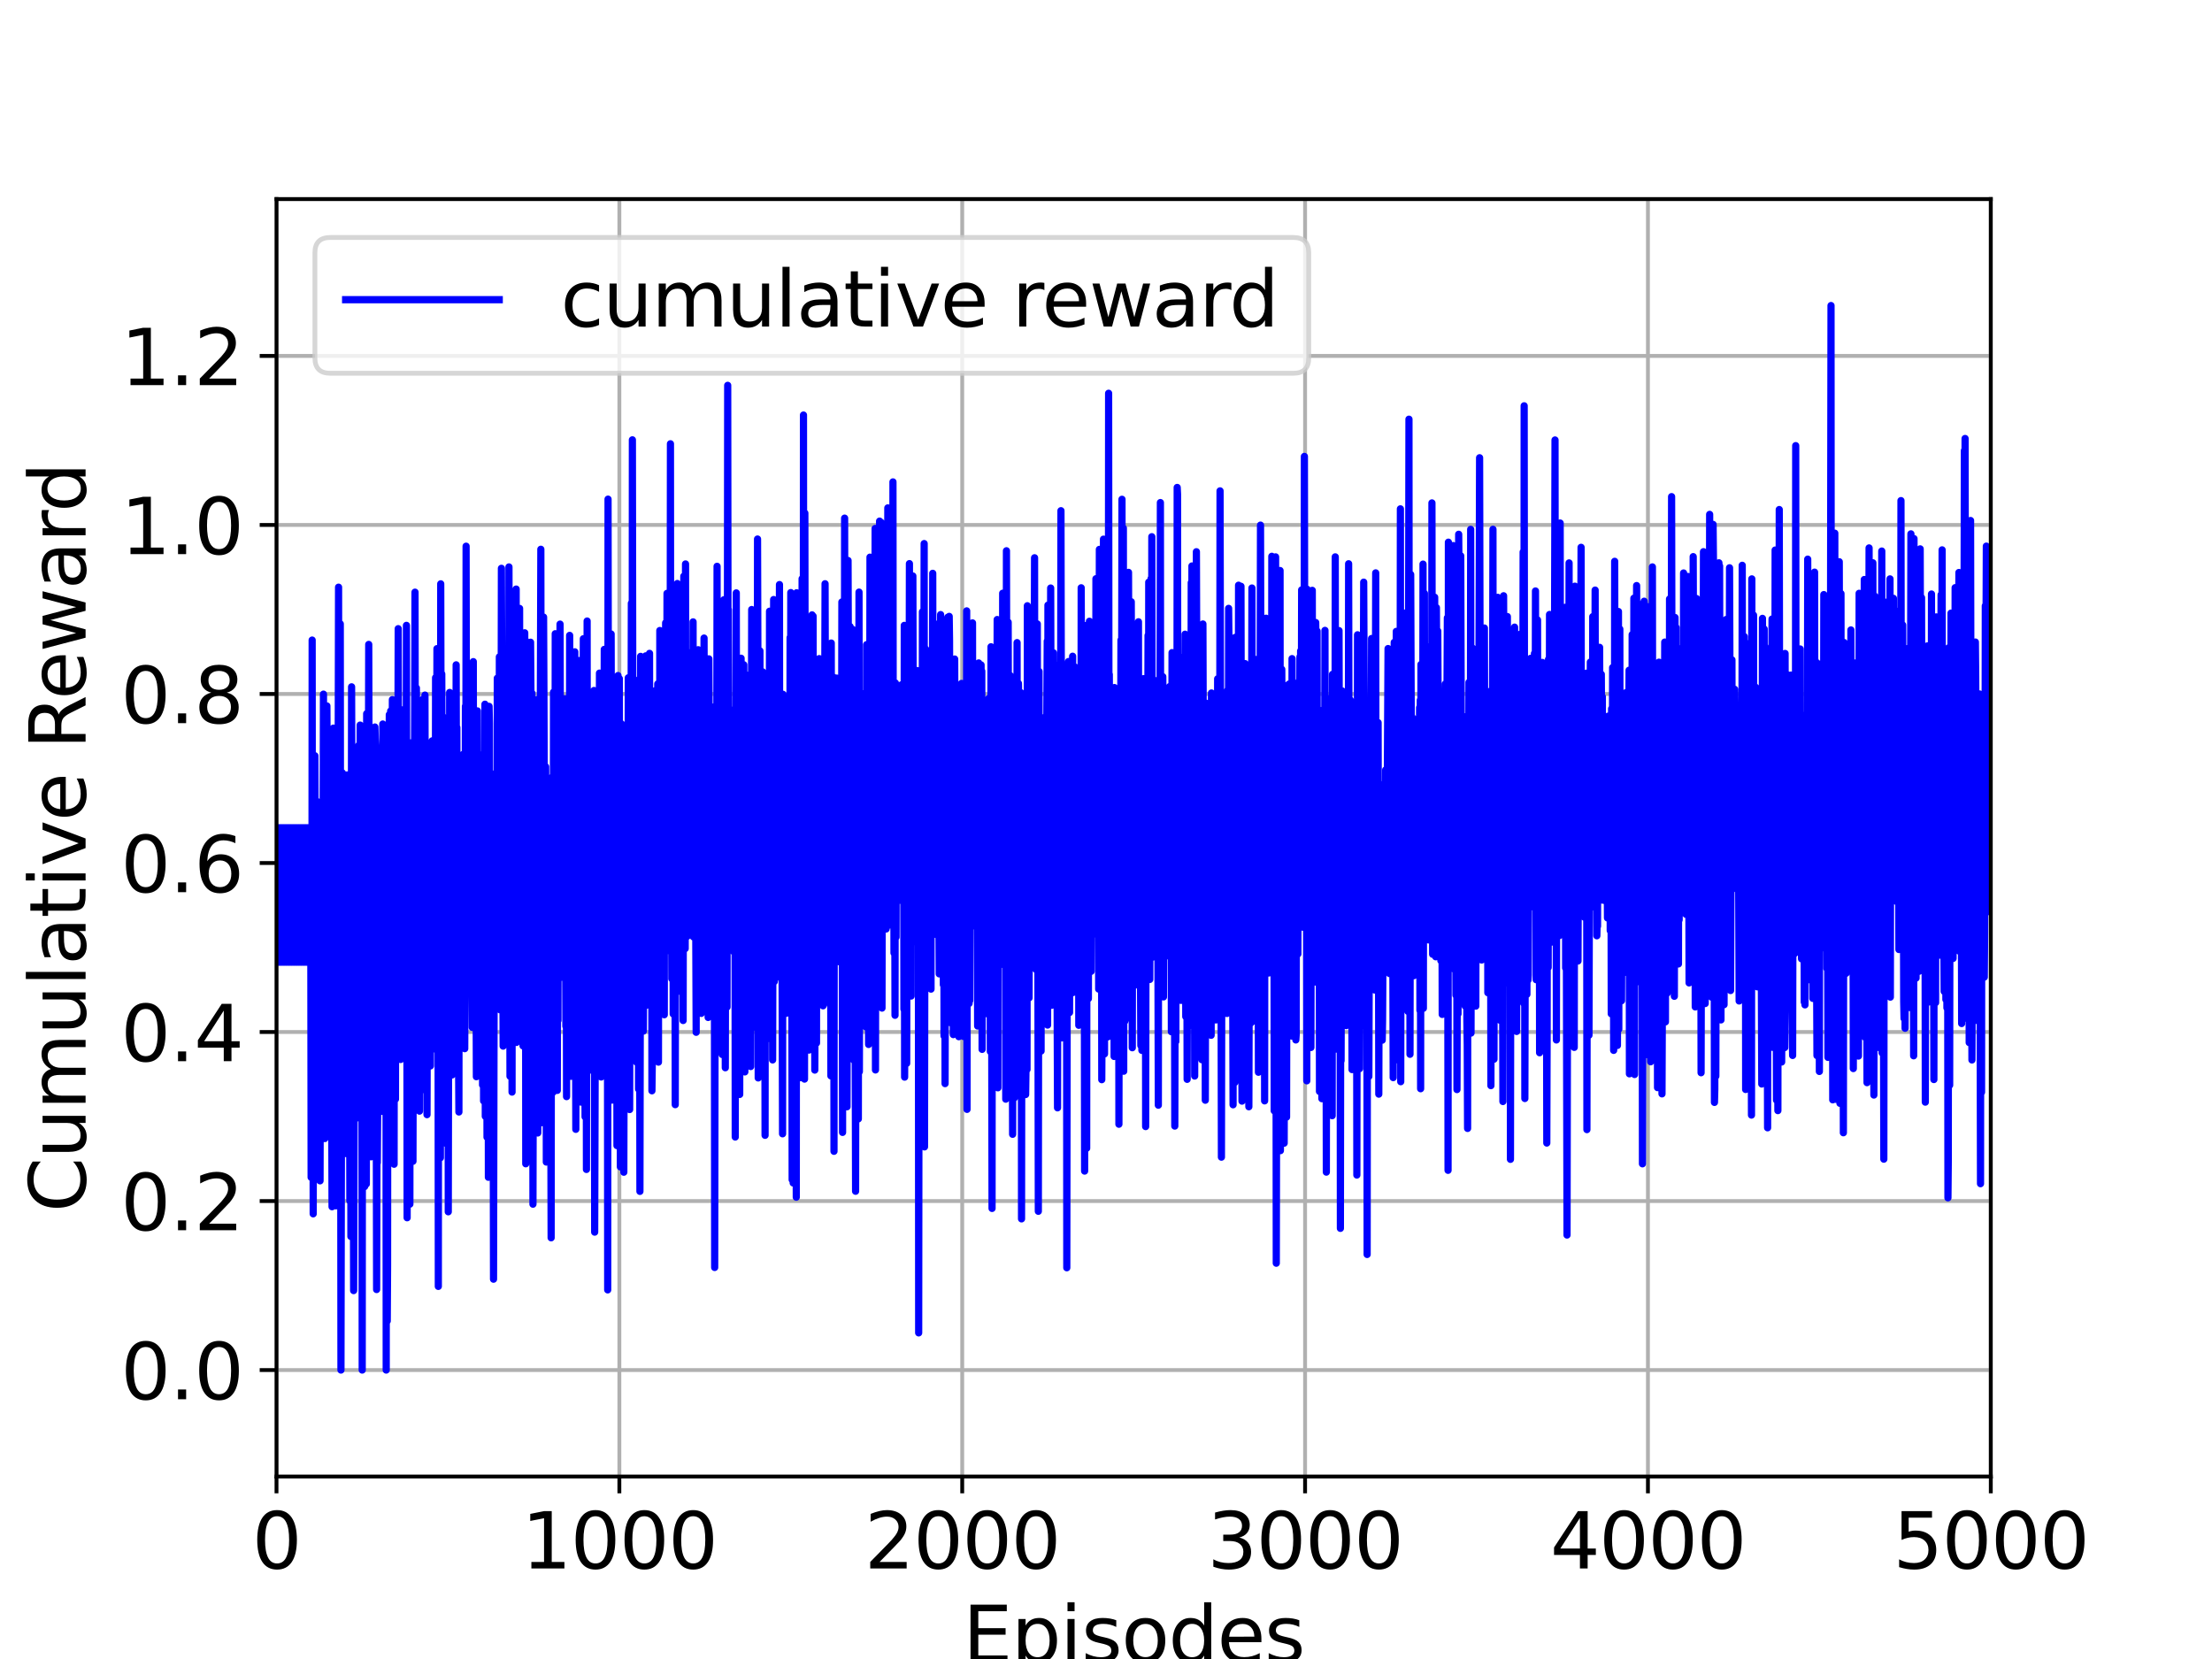 <?xml version="1.0" encoding="utf-8" standalone="no"?>
<!DOCTYPE svg PUBLIC "-//W3C//DTD SVG 1.1//EN"
  "http://www.w3.org/Graphics/SVG/1.1/DTD/svg11.dtd">
<svg xmlns:xlink="http://www.w3.org/1999/xlink" width="460.8pt" height="345.6pt" viewBox="0 0 460.8 345.6" xmlns="http://www.w3.org/2000/svg" version="1.1">
 <defs>
  <style type="text/css">*{stroke-linejoin: round; stroke-linecap: butt}</style>
 </defs>
 <g id="figure_1">
  <g id="patch_1">
   <path d="M 0 345.6 
L 460.8 345.6 
L 460.8 0 
L 0 0 
z
" style="fill: #ffffff"/>
  </g>
  <g id="axes_1">
   <g id="patch_2">
    <path d="M 57.6 307.584 
L 414.72 307.584 
L 414.72 41.472 
L 57.6 41.472 
z
" style="fill: #ffffff"/>
   </g>
   <g id="matplotlib.axis_1">
    <g id="xtick_1">
     <g id="line2d_1">
      <path d="M 57.6 307.584 
L 57.6 41.472 
" clip-path="url(#p74f7cc0614)" style="fill: none; stroke: #b0b0b0; stroke-width: 0.8; stroke-linecap: square"/>
     </g>
     <g id="line2d_2">
      <defs>
       <path id="mbd423d10d5" d="M 0 0 
L 0 3.5 
" style="stroke: #000000; stroke-width: 0.8"/>
      </defs>
      <g>
       <use xlink:href="#mbd423d10d5" x="57.6" y="307.584" style="stroke: #000000; stroke-width: 0.8"/>
      </g>
     </g>
     <g id="text_1">
      <!-- 0 -->
      <g transform="translate(52.51 326.741)scale(0.16 -0.16)">
       <defs>
        <path id="DejaVuSans-30" d="M 2034 4250 
Q 1547 4250 1301 3770 
Q 1056 3291 1056 2328 
Q 1056 1369 1301 889 
Q 1547 409 2034 409 
Q 2525 409 2770 889 
Q 3016 1369 3016 2328 
Q 3016 3291 2770 3770 
Q 2525 4250 2034 4250 
z
M 2034 4750 
Q 2819 4750 3233 4129 
Q 3647 3509 3647 2328 
Q 3647 1150 3233 529 
Q 2819 -91 2034 -91 
Q 1250 -91 836 529 
Q 422 1150 422 2328 
Q 422 3509 836 4129 
Q 1250 4750 2034 4750 
z
" transform="scale(0.016)"/>
       </defs>
       <use xlink:href="#DejaVuSans-30"/>
      </g>
     </g>
    </g>
    <g id="xtick_2">
     <g id="line2d_3">
      <path d="M 129.024 307.584 
L 129.024 41.472 
" clip-path="url(#p74f7cc0614)" style="fill: none; stroke: #b0b0b0; stroke-width: 0.8; stroke-linecap: square"/>
     </g>
     <g id="line2d_4">
      <g>
       <use xlink:href="#mbd423d10d5" x="129.024" y="307.584" style="stroke: #000000; stroke-width: 0.8"/>
      </g>
     </g>
     <g id="text_2">
      <!-- 1000 -->
      <g transform="translate(108.664 326.741)scale(0.16 -0.16)">
       <defs>
        <path id="DejaVuSans-31" d="M 794 531 
L 1825 531 
L 1825 4091 
L 703 3866 
L 703 4441 
L 1819 4666 
L 2450 4666 
L 2450 531 
L 3481 531 
L 3481 0 
L 794 0 
L 794 531 
z
" transform="scale(0.016)"/>
       </defs>
       <use xlink:href="#DejaVuSans-31"/>
       <use xlink:href="#DejaVuSans-30" x="63.623"/>
       <use xlink:href="#DejaVuSans-30" x="127.246"/>
       <use xlink:href="#DejaVuSans-30" x="190.869"/>
      </g>
     </g>
    </g>
    <g id="xtick_3">
     <g id="line2d_5">
      <path d="M 200.448 307.584 
L 200.448 41.472 
" clip-path="url(#p74f7cc0614)" style="fill: none; stroke: #b0b0b0; stroke-width: 0.8; stroke-linecap: square"/>
     </g>
     <g id="line2d_6">
      <g>
       <use xlink:href="#mbd423d10d5" x="200.448" y="307.584" style="stroke: #000000; stroke-width: 0.8"/>
      </g>
     </g>
     <g id="text_3">
      <!-- 2000 -->
      <g transform="translate(180.088 326.741)scale(0.16 -0.16)">
       <defs>
        <path id="DejaVuSans-32" d="M 1228 531 
L 3431 531 
L 3431 0 
L 469 0 
L 469 531 
Q 828 903 1448 1529 
Q 2069 2156 2228 2338 
Q 2531 2678 2651 2914 
Q 2772 3150 2772 3378 
Q 2772 3750 2511 3984 
Q 2250 4219 1831 4219 
Q 1534 4219 1204 4116 
Q 875 4013 500 3803 
L 500 4441 
Q 881 4594 1212 4672 
Q 1544 4750 1819 4750 
Q 2544 4750 2975 4387 
Q 3406 4025 3406 3419 
Q 3406 3131 3298 2873 
Q 3191 2616 2906 2266 
Q 2828 2175 2409 1742 
Q 1991 1309 1228 531 
z
" transform="scale(0.016)"/>
       </defs>
       <use xlink:href="#DejaVuSans-32"/>
       <use xlink:href="#DejaVuSans-30" x="63.623"/>
       <use xlink:href="#DejaVuSans-30" x="127.246"/>
       <use xlink:href="#DejaVuSans-30" x="190.869"/>
      </g>
     </g>
    </g>
    <g id="xtick_4">
     <g id="line2d_7">
      <path d="M 271.872 307.584 
L 271.872 41.472 
" clip-path="url(#p74f7cc0614)" style="fill: none; stroke: #b0b0b0; stroke-width: 0.8; stroke-linecap: square"/>
     </g>
     <g id="line2d_8">
      <g>
       <use xlink:href="#mbd423d10d5" x="271.872" y="307.584" style="stroke: #000000; stroke-width: 0.8"/>
      </g>
     </g>
     <g id="text_4">
      <!-- 3000 -->
      <g transform="translate(251.512 326.741)scale(0.16 -0.16)">
       <defs>
        <path id="DejaVuSans-33" d="M 2597 2516 
Q 3050 2419 3304 2112 
Q 3559 1806 3559 1356 
Q 3559 666 3084 287 
Q 2609 -91 1734 -91 
Q 1441 -91 1130 -33 
Q 819 25 488 141 
L 488 750 
Q 750 597 1062 519 
Q 1375 441 1716 441 
Q 2309 441 2620 675 
Q 2931 909 2931 1356 
Q 2931 1769 2642 2001 
Q 2353 2234 1838 2234 
L 1294 2234 
L 1294 2753 
L 1863 2753 
Q 2328 2753 2575 2939 
Q 2822 3125 2822 3475 
Q 2822 3834 2567 4026 
Q 2313 4219 1838 4219 
Q 1578 4219 1281 4162 
Q 984 4106 628 3988 
L 628 4550 
Q 988 4650 1302 4700 
Q 1616 4750 1894 4750 
Q 2613 4750 3031 4423 
Q 3450 4097 3450 3541 
Q 3450 3153 3228 2886 
Q 3006 2619 2597 2516 
z
" transform="scale(0.016)"/>
       </defs>
       <use xlink:href="#DejaVuSans-33"/>
       <use xlink:href="#DejaVuSans-30" x="63.623"/>
       <use xlink:href="#DejaVuSans-30" x="127.246"/>
       <use xlink:href="#DejaVuSans-30" x="190.869"/>
      </g>
     </g>
    </g>
    <g id="xtick_5">
     <g id="line2d_9">
      <path d="M 343.296 307.584 
L 343.296 41.472 
" clip-path="url(#p74f7cc0614)" style="fill: none; stroke: #b0b0b0; stroke-width: 0.8; stroke-linecap: square"/>
     </g>
     <g id="line2d_10">
      <g>
       <use xlink:href="#mbd423d10d5" x="343.296" y="307.584" style="stroke: #000000; stroke-width: 0.8"/>
      </g>
     </g>
     <g id="text_5">
      <!-- 4000 -->
      <g transform="translate(322.936 326.741)scale(0.16 -0.16)">
       <defs>
        <path id="DejaVuSans-34" d="M 2419 4116 
L 825 1625 
L 2419 1625 
L 2419 4116 
z
M 2253 4666 
L 3047 4666 
L 3047 1625 
L 3713 1625 
L 3713 1100 
L 3047 1100 
L 3047 0 
L 2419 0 
L 2419 1100 
L 313 1100 
L 313 1709 
L 2253 4666 
z
" transform="scale(0.016)"/>
       </defs>
       <use xlink:href="#DejaVuSans-34"/>
       <use xlink:href="#DejaVuSans-30" x="63.623"/>
       <use xlink:href="#DejaVuSans-30" x="127.246"/>
       <use xlink:href="#DejaVuSans-30" x="190.869"/>
      </g>
     </g>
    </g>
    <g id="xtick_6">
     <g id="line2d_11">
      <path d="M 414.72 307.584 
L 414.72 41.472 
" clip-path="url(#p74f7cc0614)" style="fill: none; stroke: #b0b0b0; stroke-width: 0.8; stroke-linecap: square"/>
     </g>
     <g id="line2d_12">
      <g>
       <use xlink:href="#mbd423d10d5" x="414.72" y="307.584" style="stroke: #000000; stroke-width: 0.8"/>
      </g>
     </g>
     <g id="text_6">
      <!-- 5000 -->
      <g transform="translate(394.36 326.741)scale(0.16 -0.16)">
       <defs>
        <path id="DejaVuSans-35" d="M 691 4666 
L 3169 4666 
L 3169 4134 
L 1269 4134 
L 1269 2991 
Q 1406 3038 1543 3061 
Q 1681 3084 1819 3084 
Q 2600 3084 3056 2656 
Q 3513 2228 3513 1497 
Q 3513 744 3044 326 
Q 2575 -91 1722 -91 
Q 1428 -91 1123 -41 
Q 819 9 494 109 
L 494 744 
Q 775 591 1075 516 
Q 1375 441 1709 441 
Q 2250 441 2565 725 
Q 2881 1009 2881 1497 
Q 2881 1984 2565 2268 
Q 2250 2553 1709 2553 
Q 1456 2553 1204 2497 
Q 953 2441 691 2322 
L 691 4666 
z
" transform="scale(0.016)"/>
       </defs>
       <use xlink:href="#DejaVuSans-35"/>
       <use xlink:href="#DejaVuSans-30" x="63.623"/>
       <use xlink:href="#DejaVuSans-30" x="127.246"/>
       <use xlink:href="#DejaVuSans-30" x="190.869"/>
      </g>
     </g>
    </g>
    <g id="text_7">
     <!-- Episodes -->
     <g transform="translate(200.572 346.226)scale(0.16 -0.16)">
      <defs>
       <path id="DejaVuSans-45" d="M 628 4666 
L 3578 4666 
L 3578 4134 
L 1259 4134 
L 1259 2753 
L 3481 2753 
L 3481 2222 
L 1259 2222 
L 1259 531 
L 3634 531 
L 3634 0 
L 628 0 
L 628 4666 
z
" transform="scale(0.016)"/>
       <path id="DejaVuSans-70" d="M 1159 525 
L 1159 -1331 
L 581 -1331 
L 581 3500 
L 1159 3500 
L 1159 2969 
Q 1341 3281 1617 3432 
Q 1894 3584 2278 3584 
Q 2916 3584 3314 3078 
Q 3713 2572 3713 1747 
Q 3713 922 3314 415 
Q 2916 -91 2278 -91 
Q 1894 -91 1617 61 
Q 1341 213 1159 525 
z
M 3116 1747 
Q 3116 2381 2855 2742 
Q 2594 3103 2138 3103 
Q 1681 3103 1420 2742 
Q 1159 2381 1159 1747 
Q 1159 1113 1420 752 
Q 1681 391 2138 391 
Q 2594 391 2855 752 
Q 3116 1113 3116 1747 
z
" transform="scale(0.016)"/>
       <path id="DejaVuSans-69" d="M 603 3500 
L 1178 3500 
L 1178 0 
L 603 0 
L 603 3500 
z
M 603 4863 
L 1178 4863 
L 1178 4134 
L 603 4134 
L 603 4863 
z
" transform="scale(0.016)"/>
       <path id="DejaVuSans-73" d="M 2834 3397 
L 2834 2853 
Q 2591 2978 2328 3040 
Q 2066 3103 1784 3103 
Q 1356 3103 1142 2972 
Q 928 2841 928 2578 
Q 928 2378 1081 2264 
Q 1234 2150 1697 2047 
L 1894 2003 
Q 2506 1872 2764 1633 
Q 3022 1394 3022 966 
Q 3022 478 2636 193 
Q 2250 -91 1575 -91 
Q 1294 -91 989 -36 
Q 684 19 347 128 
L 347 722 
Q 666 556 975 473 
Q 1284 391 1588 391 
Q 1994 391 2212 530 
Q 2431 669 2431 922 
Q 2431 1156 2273 1281 
Q 2116 1406 1581 1522 
L 1381 1569 
Q 847 1681 609 1914 
Q 372 2147 372 2553 
Q 372 3047 722 3315 
Q 1072 3584 1716 3584 
Q 2034 3584 2315 3537 
Q 2597 3491 2834 3397 
z
" transform="scale(0.016)"/>
       <path id="DejaVuSans-6f" d="M 1959 3097 
Q 1497 3097 1228 2736 
Q 959 2375 959 1747 
Q 959 1119 1226 758 
Q 1494 397 1959 397 
Q 2419 397 2687 759 
Q 2956 1122 2956 1747 
Q 2956 2369 2687 2733 
Q 2419 3097 1959 3097 
z
M 1959 3584 
Q 2709 3584 3137 3096 
Q 3566 2609 3566 1747 
Q 3566 888 3137 398 
Q 2709 -91 1959 -91 
Q 1206 -91 779 398 
Q 353 888 353 1747 
Q 353 2609 779 3096 
Q 1206 3584 1959 3584 
z
" transform="scale(0.016)"/>
       <path id="DejaVuSans-64" d="M 2906 2969 
L 2906 4863 
L 3481 4863 
L 3481 0 
L 2906 0 
L 2906 525 
Q 2725 213 2448 61 
Q 2172 -91 1784 -91 
Q 1150 -91 751 415 
Q 353 922 353 1747 
Q 353 2572 751 3078 
Q 1150 3584 1784 3584 
Q 2172 3584 2448 3432 
Q 2725 3281 2906 2969 
z
M 947 1747 
Q 947 1113 1208 752 
Q 1469 391 1925 391 
Q 2381 391 2643 752 
Q 2906 1113 2906 1747 
Q 2906 2381 2643 2742 
Q 2381 3103 1925 3103 
Q 1469 3103 1208 2742 
Q 947 2381 947 1747 
z
" transform="scale(0.016)"/>
       <path id="DejaVuSans-65" d="M 3597 1894 
L 3597 1613 
L 953 1613 
Q 991 1019 1311 708 
Q 1631 397 2203 397 
Q 2534 397 2845 478 
Q 3156 559 3463 722 
L 3463 178 
Q 3153 47 2828 -22 
Q 2503 -91 2169 -91 
Q 1331 -91 842 396 
Q 353 884 353 1716 
Q 353 2575 817 3079 
Q 1281 3584 2069 3584 
Q 2775 3584 3186 3129 
Q 3597 2675 3597 1894 
z
M 3022 2063 
Q 3016 2534 2758 2815 
Q 2500 3097 2075 3097 
Q 1594 3097 1305 2825 
Q 1016 2553 972 2059 
L 3022 2063 
z
" transform="scale(0.016)"/>
      </defs>
      <use xlink:href="#DejaVuSans-45"/>
      <use xlink:href="#DejaVuSans-70" x="63.184"/>
      <use xlink:href="#DejaVuSans-69" x="126.66"/>
      <use xlink:href="#DejaVuSans-73" x="154.443"/>
      <use xlink:href="#DejaVuSans-6f" x="206.543"/>
      <use xlink:href="#DejaVuSans-64" x="267.725"/>
      <use xlink:href="#DejaVuSans-65" x="331.201"/>
      <use xlink:href="#DejaVuSans-73" x="392.725"/>
     </g>
    </g>
   </g>
   <g id="matplotlib.axis_2">
    <g id="ytick_1">
     <g id="line2d_13">
      <path d="M 57.6 285.408 
L 414.72 285.408 
" clip-path="url(#p74f7cc0614)" style="fill: none; stroke: #b0b0b0; stroke-width: 0.8; stroke-linecap: square"/>
     </g>
     <g id="line2d_14">
      <defs>
       <path id="m834acfe1d1" d="M 0 0 
L -3.5 0 
" style="stroke: #000000; stroke-width: 0.8"/>
      </defs>
      <g>
       <use xlink:href="#m834acfe1d1" x="57.6" y="285.408" style="stroke: #000000; stroke-width: 0.8"/>
      </g>
     </g>
     <g id="text_8">
      <!-- 0.0 -->
      <g transform="translate(25.155 291.487)scale(0.16 -0.16)">
       <defs>
        <path id="DejaVuSans-2e" d="M 684 794 
L 1344 794 
L 1344 0 
L 684 0 
L 684 794 
z
" transform="scale(0.016)"/>
       </defs>
       <use xlink:href="#DejaVuSans-30"/>
       <use xlink:href="#DejaVuSans-2e" x="63.623"/>
       <use xlink:href="#DejaVuSans-30" x="95.41"/>
      </g>
     </g>
    </g>
    <g id="ytick_2">
     <g id="line2d_15">
      <path d="M 57.6 250.198 
L 414.72 250.198 
" clip-path="url(#p74f7cc0614)" style="fill: none; stroke: #b0b0b0; stroke-width: 0.8; stroke-linecap: square"/>
     </g>
     <g id="line2d_16">
      <g>
       <use xlink:href="#m834acfe1d1" x="57.6" y="250.198" style="stroke: #000000; stroke-width: 0.8"/>
      </g>
     </g>
     <g id="text_9">
      <!-- 0.2 -->
      <g transform="translate(25.155 256.276)scale(0.16 -0.16)">
       <use xlink:href="#DejaVuSans-30"/>
       <use xlink:href="#DejaVuSans-2e" x="63.623"/>
       <use xlink:href="#DejaVuSans-32" x="95.41"/>
      </g>
     </g>
    </g>
    <g id="ytick_3">
     <g id="line2d_17">
      <path d="M 57.6 214.987 
L 414.72 214.987 
" clip-path="url(#p74f7cc0614)" style="fill: none; stroke: #b0b0b0; stroke-width: 0.8; stroke-linecap: square"/>
     </g>
     <g id="line2d_18">
      <g>
       <use xlink:href="#m834acfe1d1" x="57.6" y="214.987" style="stroke: #000000; stroke-width: 0.8"/>
      </g>
     </g>
     <g id="text_10">
      <!-- 0.4 -->
      <g transform="translate(25.155 221.066)scale(0.16 -0.16)">
       <use xlink:href="#DejaVuSans-30"/>
       <use xlink:href="#DejaVuSans-2e" x="63.623"/>
       <use xlink:href="#DejaVuSans-34" x="95.41"/>
      </g>
     </g>
    </g>
    <g id="ytick_4">
     <g id="line2d_19">
      <path d="M 57.6 179.777 
L 414.72 179.777 
" clip-path="url(#p74f7cc0614)" style="fill: none; stroke: #b0b0b0; stroke-width: 0.8; stroke-linecap: square"/>
     </g>
     <g id="line2d_20">
      <g>
       <use xlink:href="#m834acfe1d1" x="57.6" y="179.777" style="stroke: #000000; stroke-width: 0.8"/>
      </g>
     </g>
     <g id="text_11">
      <!-- 0.6 -->
      <g transform="translate(25.155 185.856)scale(0.16 -0.16)">
       <defs>
        <path id="DejaVuSans-36" d="M 2113 2584 
Q 1688 2584 1439 2293 
Q 1191 2003 1191 1497 
Q 1191 994 1439 701 
Q 1688 409 2113 409 
Q 2538 409 2786 701 
Q 3034 994 3034 1497 
Q 3034 2003 2786 2293 
Q 2538 2584 2113 2584 
z
M 3366 4563 
L 3366 3988 
Q 3128 4100 2886 4159 
Q 2644 4219 2406 4219 
Q 1781 4219 1451 3797 
Q 1122 3375 1075 2522 
Q 1259 2794 1537 2939 
Q 1816 3084 2150 3084 
Q 2853 3084 3261 2657 
Q 3669 2231 3669 1497 
Q 3669 778 3244 343 
Q 2819 -91 2113 -91 
Q 1303 -91 875 529 
Q 447 1150 447 2328 
Q 447 3434 972 4092 
Q 1497 4750 2381 4750 
Q 2619 4750 2861 4703 
Q 3103 4656 3366 4563 
z
" transform="scale(0.016)"/>
       </defs>
       <use xlink:href="#DejaVuSans-30"/>
       <use xlink:href="#DejaVuSans-2e" x="63.623"/>
       <use xlink:href="#DejaVuSans-36" x="95.41"/>
      </g>
     </g>
    </g>
    <g id="ytick_5">
     <g id="line2d_21">
      <path d="M 57.6 144.567 
L 414.72 144.567 
" clip-path="url(#p74f7cc0614)" style="fill: none; stroke: #b0b0b0; stroke-width: 0.8; stroke-linecap: square"/>
     </g>
     <g id="line2d_22">
      <g>
       <use xlink:href="#m834acfe1d1" x="57.6" y="144.567" style="stroke: #000000; stroke-width: 0.8"/>
      </g>
     </g>
     <g id="text_12">
      <!-- 0.8 -->
      <g transform="translate(25.155 150.645)scale(0.16 -0.16)">
       <defs>
        <path id="DejaVuSans-38" d="M 2034 2216 
Q 1584 2216 1326 1975 
Q 1069 1734 1069 1313 
Q 1069 891 1326 650 
Q 1584 409 2034 409 
Q 2484 409 2743 651 
Q 3003 894 3003 1313 
Q 3003 1734 2745 1975 
Q 2488 2216 2034 2216 
z
M 1403 2484 
Q 997 2584 770 2862 
Q 544 3141 544 3541 
Q 544 4100 942 4425 
Q 1341 4750 2034 4750 
Q 2731 4750 3128 4425 
Q 3525 4100 3525 3541 
Q 3525 3141 3298 2862 
Q 3072 2584 2669 2484 
Q 3125 2378 3379 2068 
Q 3634 1759 3634 1313 
Q 3634 634 3220 271 
Q 2806 -91 2034 -91 
Q 1263 -91 848 271 
Q 434 634 434 1313 
Q 434 1759 690 2068 
Q 947 2378 1403 2484 
z
M 1172 3481 
Q 1172 3119 1398 2916 
Q 1625 2713 2034 2713 
Q 2441 2713 2670 2916 
Q 2900 3119 2900 3481 
Q 2900 3844 2670 4047 
Q 2441 4250 2034 4250 
Q 1625 4250 1398 4047 
Q 1172 3844 1172 3481 
z
" transform="scale(0.016)"/>
       </defs>
       <use xlink:href="#DejaVuSans-30"/>
       <use xlink:href="#DejaVuSans-2e" x="63.623"/>
       <use xlink:href="#DejaVuSans-38" x="95.41"/>
      </g>
     </g>
    </g>
    <g id="ytick_6">
     <g id="line2d_23">
      <path d="M 57.6 109.356 
L 414.72 109.356 
" clip-path="url(#p74f7cc0614)" style="fill: none; stroke: #b0b0b0; stroke-width: 0.8; stroke-linecap: square"/>
     </g>
     <g id="line2d_24">
      <g>
       <use xlink:href="#m834acfe1d1" x="57.6" y="109.356" style="stroke: #000000; stroke-width: 0.8"/>
      </g>
     </g>
     <g id="text_13">
      <!-- 1.0 -->
      <g transform="translate(25.155 115.435)scale(0.16 -0.16)">
       <use xlink:href="#DejaVuSans-31"/>
       <use xlink:href="#DejaVuSans-2e" x="63.623"/>
       <use xlink:href="#DejaVuSans-30" x="95.41"/>
      </g>
     </g>
    </g>
    <g id="ytick_7">
     <g id="line2d_25">
      <path d="M 57.6 74.146 
L 414.72 74.146 
" clip-path="url(#p74f7cc0614)" style="fill: none; stroke: #b0b0b0; stroke-width: 0.8; stroke-linecap: square"/>
     </g>
     <g id="line2d_26">
      <g>
       <use xlink:href="#m834acfe1d1" x="57.6" y="74.146" style="stroke: #000000; stroke-width: 0.8"/>
      </g>
     </g>
     <g id="text_14">
      <!-- 1.2 -->
      <g transform="translate(25.155 80.225)scale(0.16 -0.16)">
       <use xlink:href="#DejaVuSans-31"/>
       <use xlink:href="#DejaVuSans-2e" x="63.623"/>
       <use xlink:href="#DejaVuSans-32" x="95.41"/>
      </g>
     </g>
    </g>
    <g id="text_15">
     <!-- Cumulative Reward -->
     <g transform="translate(17.828 252.524)rotate(-90)scale(0.16 -0.16)">
      <defs>
       <path id="DejaVuSans-43" d="M 4122 4306 
L 4122 3641 
Q 3803 3938 3442 4084 
Q 3081 4231 2675 4231 
Q 1875 4231 1450 3742 
Q 1025 3253 1025 2328 
Q 1025 1406 1450 917 
Q 1875 428 2675 428 
Q 3081 428 3442 575 
Q 3803 722 4122 1019 
L 4122 359 
Q 3791 134 3420 21 
Q 3050 -91 2638 -91 
Q 1578 -91 968 557 
Q 359 1206 359 2328 
Q 359 3453 968 4101 
Q 1578 4750 2638 4750 
Q 3056 4750 3426 4639 
Q 3797 4528 4122 4306 
z
" transform="scale(0.016)"/>
       <path id="DejaVuSans-75" d="M 544 1381 
L 544 3500 
L 1119 3500 
L 1119 1403 
Q 1119 906 1312 657 
Q 1506 409 1894 409 
Q 2359 409 2629 706 
Q 2900 1003 2900 1516 
L 2900 3500 
L 3475 3500 
L 3475 0 
L 2900 0 
L 2900 538 
Q 2691 219 2414 64 
Q 2138 -91 1772 -91 
Q 1169 -91 856 284 
Q 544 659 544 1381 
z
M 1991 3584 
L 1991 3584 
z
" transform="scale(0.016)"/>
       <path id="DejaVuSans-6d" d="M 3328 2828 
Q 3544 3216 3844 3400 
Q 4144 3584 4550 3584 
Q 5097 3584 5394 3201 
Q 5691 2819 5691 2113 
L 5691 0 
L 5113 0 
L 5113 2094 
Q 5113 2597 4934 2840 
Q 4756 3084 4391 3084 
Q 3944 3084 3684 2787 
Q 3425 2491 3425 1978 
L 3425 0 
L 2847 0 
L 2847 2094 
Q 2847 2600 2669 2842 
Q 2491 3084 2119 3084 
Q 1678 3084 1418 2786 
Q 1159 2488 1159 1978 
L 1159 0 
L 581 0 
L 581 3500 
L 1159 3500 
L 1159 2956 
Q 1356 3278 1631 3431 
Q 1906 3584 2284 3584 
Q 2666 3584 2933 3390 
Q 3200 3197 3328 2828 
z
" transform="scale(0.016)"/>
       <path id="DejaVuSans-6c" d="M 603 4863 
L 1178 4863 
L 1178 0 
L 603 0 
L 603 4863 
z
" transform="scale(0.016)"/>
       <path id="DejaVuSans-61" d="M 2194 1759 
Q 1497 1759 1228 1600 
Q 959 1441 959 1056 
Q 959 750 1161 570 
Q 1363 391 1709 391 
Q 2188 391 2477 730 
Q 2766 1069 2766 1631 
L 2766 1759 
L 2194 1759 
z
M 3341 1997 
L 3341 0 
L 2766 0 
L 2766 531 
Q 2569 213 2275 61 
Q 1981 -91 1556 -91 
Q 1019 -91 701 211 
Q 384 513 384 1019 
Q 384 1609 779 1909 
Q 1175 2209 1959 2209 
L 2766 2209 
L 2766 2266 
Q 2766 2663 2505 2880 
Q 2244 3097 1772 3097 
Q 1472 3097 1187 3025 
Q 903 2953 641 2809 
L 641 3341 
Q 956 3463 1253 3523 
Q 1550 3584 1831 3584 
Q 2591 3584 2966 3190 
Q 3341 2797 3341 1997 
z
" transform="scale(0.016)"/>
       <path id="DejaVuSans-74" d="M 1172 4494 
L 1172 3500 
L 2356 3500 
L 2356 3053 
L 1172 3053 
L 1172 1153 
Q 1172 725 1289 603 
Q 1406 481 1766 481 
L 2356 481 
L 2356 0 
L 1766 0 
Q 1100 0 847 248 
Q 594 497 594 1153 
L 594 3053 
L 172 3053 
L 172 3500 
L 594 3500 
L 594 4494 
L 1172 4494 
z
" transform="scale(0.016)"/>
       <path id="DejaVuSans-76" d="M 191 3500 
L 800 3500 
L 1894 563 
L 2988 3500 
L 3597 3500 
L 2284 0 
L 1503 0 
L 191 3500 
z
" transform="scale(0.016)"/>
       <path id="DejaVuSans-20" transform="scale(0.016)"/>
       <path id="DejaVuSans-52" d="M 2841 2188 
Q 3044 2119 3236 1894 
Q 3428 1669 3622 1275 
L 4263 0 
L 3584 0 
L 2988 1197 
Q 2756 1666 2539 1819 
Q 2322 1972 1947 1972 
L 1259 1972 
L 1259 0 
L 628 0 
L 628 4666 
L 2053 4666 
Q 2853 4666 3247 4331 
Q 3641 3997 3641 3322 
Q 3641 2881 3436 2590 
Q 3231 2300 2841 2188 
z
M 1259 4147 
L 1259 2491 
L 2053 2491 
Q 2509 2491 2742 2702 
Q 2975 2913 2975 3322 
Q 2975 3731 2742 3939 
Q 2509 4147 2053 4147 
L 1259 4147 
z
" transform="scale(0.016)"/>
       <path id="DejaVuSans-77" d="M 269 3500 
L 844 3500 
L 1563 769 
L 2278 3500 
L 2956 3500 
L 3675 769 
L 4391 3500 
L 4966 3500 
L 4050 0 
L 3372 0 
L 2619 2869 
L 1863 0 
L 1184 0 
L 269 3500 
z
" transform="scale(0.016)"/>
       <path id="DejaVuSans-72" d="M 2631 2963 
Q 2534 3019 2420 3045 
Q 2306 3072 2169 3072 
Q 1681 3072 1420 2755 
Q 1159 2438 1159 1844 
L 1159 0 
L 581 0 
L 581 3500 
L 1159 3500 
L 1159 2956 
Q 1341 3275 1631 3429 
Q 1922 3584 2338 3584 
Q 2397 3584 2469 3576 
Q 2541 3569 2628 3553 
L 2631 2963 
z
" transform="scale(0.016)"/>
      </defs>
      <use xlink:href="#DejaVuSans-43"/>
      <use xlink:href="#DejaVuSans-75" x="69.824"/>
      <use xlink:href="#DejaVuSans-6d" x="133.203"/>
      <use xlink:href="#DejaVuSans-75" x="230.615"/>
      <use xlink:href="#DejaVuSans-6c" x="293.994"/>
      <use xlink:href="#DejaVuSans-61" x="321.777"/>
      <use xlink:href="#DejaVuSans-74" x="383.057"/>
      <use xlink:href="#DejaVuSans-69" x="422.266"/>
      <use xlink:href="#DejaVuSans-76" x="450.049"/>
      <use xlink:href="#DejaVuSans-65" x="509.229"/>
      <use xlink:href="#DejaVuSans-20" x="570.752"/>
      <use xlink:href="#DejaVuSans-52" x="602.539"/>
      <use xlink:href="#DejaVuSans-65" x="667.521"/>
      <use xlink:href="#DejaVuSans-77" x="729.045"/>
      <use xlink:href="#DejaVuSans-61" x="810.832"/>
      <use xlink:href="#DejaVuSans-72" x="872.111"/>
      <use xlink:href="#DejaVuSans-64" x="911.475"/>
     </g>
    </g>
   </g>
   <g id="line2d_27">
    <path d="M 57.6 200.443 
L 57.671 172.429 
L 57.886 200.443 
L 57.957 172.429 
L 58.171 200.443 
L 58.243 172.429 
L 58.457 200.443 
L 58.529 172.429 
L 58.743 200.443 
L 58.814 172.429 
L 59.028 200.443 
L 59.1 172.429 
L 59.314 200.443 
L 59.386 172.429 
L 59.6 200.443 
L 59.671 172.429 
L 59.886 200.443 
L 59.957 172.429 
L 60.171 200.443 
L 60.243 172.429 
L 60.457 200.443 
L 60.528 172.429 
L 60.743 200.443 
L 60.814 172.429 
L 61.028 200.443 
L 61.1 172.429 
L 61.314 200.443 
L 61.385 172.429 
L 61.6 200.443 
L 61.671 172.429 
L 61.885 200.443 
L 61.957 172.429 
L 62.171 200.443 
L 62.243 172.429 
L 62.457 200.443 
L 62.528 172.429 
L 62.743 200.443 
L 62.814 172.429 
L 63.028 200.443 
L 63.1 172.429 
L 63.314 200.443 
L 63.385 172.429 
L 63.6 200.443 
L 63.671 172.429 
L 63.885 200.443 
L 63.957 172.429 
L 64.171 200.443 
L 64.242 172.429 
L 64.457 200.443 
L 64.528 172.429 
L 64.671 194.699 
L 64.742 189.982 
L 64.814 245.263 
L 64.885 204.751 
L 64.957 242.029 
L 65.028 133.338 
L 65.1 239.263 
L 65.171 185.785 
L 65.242 252.864 
L 65.314 226.449 
L 65.385 172.189 
L 65.457 189.476 
L 65.528 199.031 
L 65.599 157.434 
L 65.814 213.291 
L 65.885 197.425 
L 65.957 213.581 
L 66.028 166.939 
L 66.099 175.899 
L 66.242 188.263 
L 66.314 218.834 
L 66.528 169.039 
L 66.671 245.99 
L 66.742 208.778 
L 66.814 237.532 
L 67.028 194.936 
L 67.099 199.754 
L 67.171 178.809 
L 67.242 200.429 
L 67.385 144.6 
L 67.457 212.254 
L 67.528 197.702 
L 67.671 237.179 
L 67.814 193.745 
L 67.885 215.801 
L 68.099 147.054 
L 68.171 163.4 
L 68.314 212.934 
L 68.456 157.1 
L 68.528 164.726 
L 68.671 203.984 
L 68.814 153.97 
L 68.885 186.173 
L 68.956 181.098 
L 69.171 251.382 
L 69.242 184.514 
L 69.314 247.892 
L 69.456 151.679 
L 69.528 197.908 
L 69.599 195.936 
L 69.671 196.263 
L 69.742 214.588 
L 69.814 155.52 
L 69.956 251.199 
L 70.028 183.164 
L 70.099 205.663 
L 70.242 179.948 
L 70.313 222.674 
L 70.528 122.32 
L 70.599 182.888 
L 70.742 136.208 
L 70.813 213.534 
L 70.885 129.96 
L 71.028 285.408 
L 71.171 213.482 
L 71.242 223.531 
L 71.313 160.995 
L 71.385 165.917 
L 71.456 164.896 
L 71.528 185.718 
L 71.599 183.01 
L 71.671 173.211 
L 71.742 200.882 
L 71.885 172.442 
L 71.956 217.081 
L 72.028 205.917 
L 72.099 203.917 
L 72.17 240.326 
L 72.313 161.438 
L 72.599 223.963 
L 72.67 178.087 
L 72.742 203.13 
L 72.813 214.153 
L 72.885 250.166 
L 73.028 187.76 
L 73.099 257.593 
L 73.242 143.078 
L 73.385 193.514 
L 73.456 192.259 
L 73.528 202.326 
L 73.67 268.853 
L 73.885 192.841 
L 73.956 157.73 
L 74.099 233.046 
L 74.242 186.355 
L 74.313 172.742 
L 74.385 198.404 
L 74.599 163.071 
L 74.67 215.452 
L 74.742 155.269 
L 74.813 215.554 
L 74.885 182.818 
L 74.956 197.511 
L 75.027 151.047 
L 75.099 219.985 
L 75.17 174.7 
L 75.242 222.09 
L 75.313 185.036 
L 75.385 190.091 
L 75.456 285.408 
L 75.527 173.371 
L 75.599 202.978 
L 75.67 159.804 
L 75.742 220.875 
L 75.813 178.177 
L 75.885 197.906 
L 75.956 247.195 
L 76.027 184.156 
L 76.099 213.892 
L 76.17 229.658 
L 76.242 214.669 
L 76.313 246.657 
L 76.385 148.666 
L 76.456 181.948 
L 76.527 173.722 
L 76.599 230.953 
L 76.813 134.243 
L 76.956 196.351 
L 77.027 180.666 
L 77.099 217.417 
L 77.242 171.327 
L 77.313 240.982 
L 77.384 206.174 
L 77.527 171.948 
L 77.599 178.049 
L 77.67 172.309 
L 77.742 177.379 
L 77.813 223.659 
L 77.884 174.073 
L 77.956 178.457 
L 78.027 200.841 
L 78.099 151.449 
L 78.17 153.88 
L 78.242 155.339 
L 78.456 268.632 
L 78.527 237.747 
L 78.599 242.218 
L 78.67 231.805 
L 78.742 158.039 
L 78.813 219.726 
L 78.884 166.812 
L 78.956 209.171 
L 79.027 171.178 
L 79.099 214.577 
L 79.17 164.404 
L 79.241 210.494 
L 79.313 187.216 
L 79.384 189.587 
L 79.456 220.676 
L 79.527 187.626 
L 79.67 231.526 
L 79.741 150.824 
L 79.813 172.159 
L 79.884 226.153 
L 80.027 153.726 
L 80.17 208.994 
L 80.384 156.958 
L 80.456 285.408 
L 80.527 181.647 
L 80.599 221.377 
L 80.67 275.187 
L 80.741 263.622 
L 80.813 175.95 
L 80.884 202.409 
L 81.098 148.877 
L 81.241 220.556 
L 81.384 148.105 
L 81.67 182.53 
L 81.741 145.741 
L 81.813 204.374 
L 81.884 199.743 
L 81.956 202.3 
L 82.027 149.722 
L 82.098 242.532 
L 82.17 175.197 
L 82.241 207.057 
L 82.313 168.458 
L 82.384 228.979 
L 82.456 183.503 
L 82.527 212.39 
L 82.598 208.507 
L 82.741 218.853 
L 82.956 130.962 
L 83.098 195.722 
L 83.17 170.871 
L 83.241 189.732 
L 83.313 177.543 
L 83.455 220.711 
L 83.67 147.862 
L 83.813 197.686 
L 83.955 173.798 
L 84.17 191.837 
L 84.313 219.269 
L 84.384 185.983 
L 84.455 212.544 
L 84.527 201.537 
L 84.598 185.052 
L 84.67 130.273 
L 84.813 253.681 
L 84.955 180.497 
L 85.027 186.798 
L 85.098 244.964 
L 85.17 163.009 
L 85.241 189.477 
L 85.313 180.819 
L 85.384 250.847 
L 85.455 168.12 
L 85.527 217.592 
L 85.598 154.751 
L 85.67 226.635 
L 85.741 209.341 
L 85.812 165.384 
L 85.884 189.642 
L 85.955 181.434 
L 86.027 241.918 
L 86.098 208.615 
L 86.17 217.889 
L 86.455 123.36 
L 86.598 207.252 
L 86.741 143.315 
L 86.812 180.727 
L 86.884 151.798 
L 87.027 219.917 
L 87.098 209.667 
L 87.312 158.281 
L 87.384 231.472 
L 87.455 170.929 
L 87.527 215.067 
L 87.598 177.683 
L 87.67 222.866 
L 87.741 199.174 
L 87.812 227.074 
L 87.884 178.698 
L 87.955 206.424 
L 88.098 145.672 
L 88.169 181.379 
L 88.241 178.253 
L 88.312 156.449 
L 88.455 206.123 
L 88.527 144.798 
L 88.669 205.824 
L 88.741 217.099 
L 88.884 176.684 
L 88.955 232.205 
L 89.027 205.318 
L 89.098 190.419 
L 89.169 200.945 
L 89.241 160.842 
L 89.312 183.476 
L 89.384 167.214 
L 89.455 214.464 
L 89.527 181.944 
L 89.669 222.052 
L 89.741 170.989 
L 89.812 201.478 
L 89.884 193.654 
L 90.026 154.333 
L 90.098 182.563 
L 90.169 165.911 
L 90.241 166.984 
L 90.312 213.986 
L 90.384 196.842 
L 90.455 194.229 
L 90.526 210.728 
L 90.598 159.096 
L 90.669 183.46 
L 90.741 141.171 
L 90.884 218.63 
L 91.026 135.124 
L 91.098 214.696 
L 91.169 185.559 
L 91.241 190.745 
L 91.312 267.98 
L 91.384 157.009 
L 91.455 228.513 
L 91.598 152.702 
L 91.669 164.027 
L 91.741 241.196 
L 91.812 121.621 
L 91.884 155.176 
L 91.955 214.141 
L 92.026 140.398 
L 92.098 162.021 
L 92.169 198.173 
L 92.241 149.23 
L 92.312 217.865 
L 92.383 183.63 
L 92.455 193.731 
L 92.526 171.12 
L 92.598 215.74 
L 92.669 161.486 
L 92.741 225.71 
L 92.883 182.418 
L 92.955 188.58 
L 93.026 238.272 
L 93.169 153.974 
L 93.241 212.717 
L 93.312 157.121 
L 93.383 252.438 
L 93.526 174.538 
L 93.598 220.776 
L 93.669 144.248 
L 93.741 181.713 
L 93.812 195.071 
L 93.955 167.856 
L 94.026 207.297 
L 94.098 157.206 
L 94.169 223.936 
L 94.241 186.914 
L 94.312 170.06 
L 94.455 210.471 
L 94.669 160.754 
L 94.74 148.441 
L 94.883 185.234 
L 94.955 187.519 
L 95.026 138.497 
L 95.098 169.581 
L 95.169 151.562 
L 95.312 211.719 
L 95.383 199.276 
L 95.598 231.649 
L 95.669 164.079 
L 95.74 172.593 
L 95.812 218.033 
L 95.883 169.812 
L 95.955 209.216 
L 96.026 180.49 
L 96.098 187.552 
L 96.24 198.601 
L 96.312 177.955 
L 96.383 181.921 
L 96.455 187.262 
L 96.526 157.113 
L 96.598 205.953 
L 96.669 165.116 
L 96.74 169.584 
L 96.812 218.456 
L 96.883 194.843 
L 96.955 147.118 
L 97.026 191.852 
L 97.097 113.782 
L 97.169 156.704 
L 97.24 188.205 
L 97.312 153.261 
L 97.383 164.14 
L 97.455 177.003 
L 97.597 160.85 
L 97.669 180.326 
L 97.74 178.92 
L 97.812 177.45 
L 97.955 188.514 
L 98.026 181.272 
L 98.097 186.712 
L 98.169 177.901 
L 98.383 214.031 
L 98.597 137.831 
L 98.669 189.072 
L 98.74 156.669 
L 98.812 170.002 
L 98.883 163.651 
L 98.954 167.454 
L 99.026 157.08 
L 99.24 224.3 
L 99.454 148.095 
L 99.526 203.754 
L 99.597 180.832 
L 99.669 203.061 
L 99.812 169.868 
L 99.883 198.943 
L 99.954 186.797 
L 100.097 198.054 
L 100.169 169.014 
L 100.24 190.109 
L 100.312 161.855 
L 100.383 198.047 
L 100.454 157.241 
L 100.526 226.02 
L 100.597 160.884 
L 100.669 187.259 
L 100.74 229.341 
L 100.812 217.705 
L 101.026 146.698 
L 101.097 232.556 
L 101.169 174.398 
L 101.24 178.963 
L 101.311 224.166 
L 101.383 201.669 
L 101.454 236.902 
L 101.597 160.668 
L 101.669 175.269 
L 101.74 245.25 
L 101.883 147.145 
L 101.954 150.707 
L 102.026 224.332 
L 102.097 197.105 
L 102.24 164.451 
L 102.311 213.263 
L 102.383 201.099 
L 102.454 209.647 
L 102.526 166.613 
L 102.597 176.476 
L 102.669 186.996 
L 102.811 266.479 
L 103.026 162.47 
L 103.097 161.186 
L 103.169 195.182 
L 103.24 186.666 
L 103.454 171.435 
L 103.526 191.673 
L 103.597 141.279 
L 103.668 203.904 
L 103.74 201.888 
L 103.811 163.275 
L 103.954 195.106 
L 104.026 136.828 
L 104.168 210.36 
L 104.24 166.858 
L 104.311 201.601 
L 104.454 118.387 
L 104.811 217.926 
L 104.883 174.717 
L 104.954 183.519 
L 105.168 166.334 
L 105.311 199.054 
L 105.383 172.246 
L 105.454 193.731 
L 105.526 173.606 
L 105.597 205.502 
L 105.74 156.841 
L 105.811 176.458 
L 105.883 158.26 
L 105.954 210.122 
L 106.025 118.102 
L 106.097 154.877 
L 106.24 224.206 
L 106.383 126.259 
L 106.525 192.661 
L 106.597 152.962 
L 106.668 227.502 
L 106.74 146.828 
L 106.811 213.294 
L 106.883 201.585 
L 106.954 167.23 
L 107.025 169.652 
L 107.168 157.609 
L 107.24 163.305 
L 107.311 156.216 
L 107.383 192.78 
L 107.454 189.513 
L 107.525 122.712 
L 107.597 217.156 
L 107.668 183.231 
L 107.74 156.852 
L 107.882 215.362 
L 108.025 150.17 
L 108.097 163.824 
L 108.168 161.655 
L 108.24 126.743 
L 108.311 192.786 
L 108.382 179.13 
L 108.454 166.221 
L 108.597 200.971 
L 108.668 145.957 
L 108.811 200.521 
L 108.882 165.332 
L 108.954 217.878 
L 109.025 194.275 
L 109.097 188.687 
L 109.168 150.32 
L 109.24 186.022 
L 109.311 131.824 
L 109.382 196.265 
L 109.454 156.019 
L 109.525 242.438 
L 109.597 133.597 
L 109.668 166.283 
L 109.74 162.958 
L 109.811 214.834 
L 109.882 162.032 
L 109.954 185.808 
L 110.025 166.455 
L 110.168 204.769 
L 110.239 173.754 
L 110.311 212.605 
L 110.525 133.786 
L 110.597 143.774 
L 110.739 235.453 
L 110.811 144.409 
L 110.882 203.979 
L 110.954 170.076 
L 111.025 250.854 
L 111.239 159.882 
L 111.311 148.059 
L 111.382 183.398 
L 111.454 156.091 
L 111.525 209.744 
L 111.597 173.216 
L 111.668 233.727 
L 111.739 156.274 
L 111.811 187.928 
L 111.882 192.416 
L 111.954 145.714 
L 112.025 236.019 
L 112.097 176.49 
L 112.168 222.059 
L 112.239 172.087 
L 112.311 194.954 
L 112.454 182.889 
L 112.668 114.421 
L 112.811 233.878 
L 112.954 165.337 
L 113.025 225.858 
L 113.096 194.651 
L 113.239 128.551 
L 113.311 144.3 
L 113.454 184.908 
L 113.525 181.673 
L 113.596 221.232 
L 113.668 159.708 
L 113.739 170.213 
L 113.811 242.077 
L 113.882 179.557 
L 113.954 185.014 
L 114.239 220.176 
L 114.311 174.533 
L 114.382 190.527 
L 114.525 209.149 
L 114.596 176.933 
L 114.811 257.858 
L 114.882 185.581 
L 114.953 187.059 
L 115.025 184.938 
L 115.096 161.796 
L 115.168 165.894 
L 115.239 227.506 
L 115.311 144.183 
L 115.382 219.389 
L 115.453 167.193 
L 115.525 174.707 
L 115.596 201.4 
L 115.668 132.015 
L 115.739 195.153 
L 115.811 153.829 
L 115.953 221.905 
L 116.025 184.385 
L 116.096 227.149 
L 116.168 189.756 
L 116.239 212.567 
L 116.311 151.974 
L 116.382 169.802 
L 116.596 186.492 
L 116.668 130.013 
L 116.739 153.754 
L 116.882 203.603 
L 116.953 157.562 
L 117.025 182.512 
L 117.168 147.67 
L 117.31 184.28 
L 117.668 145.564 
L 117.882 213.788 
L 117.953 184.548 
L 118.025 228.448 
L 118.168 152.738 
L 118.382 190.705 
L 118.453 176.983 
L 118.525 209.82 
L 118.596 200.106 
L 118.668 132.36 
L 118.739 163.14 
L 118.81 199.043 
L 118.882 156.575 
L 118.953 224.208 
L 119.025 199.846 
L 119.096 192.956 
L 119.382 140.38 
L 119.453 193.747 
L 119.596 151.649 
L 119.667 168.567 
L 119.739 135.78 
L 119.953 235.26 
L 120.167 159.301 
L 120.31 203.765 
L 120.382 204.63 
L 120.453 187.054 
L 120.596 137.603 
L 120.739 185.635 
L 120.81 153.342 
L 120.882 220.102 
L 120.953 190.484 
L 121.025 229.591 
L 121.096 219.456 
L 121.239 168.386 
L 121.31 172.547 
L 121.382 169.768 
L 121.524 133.062 
L 121.667 218.872 
L 121.81 206.133 
L 121.882 232.661 
L 121.953 171.616 
L 122.024 220.774 
L 122.096 181.771 
L 122.167 243.617 
L 122.31 129.37 
L 122.382 208.665 
L 122.524 146.376 
L 122.667 201.819 
L 122.739 150.55 
L 122.81 217.797 
L 122.882 149.133 
L 122.953 171.822 
L 123.024 185.875 
L 123.096 222.91 
L 123.167 211.585 
L 123.239 156.678 
L 123.31 184.514 
L 123.382 185.963 
L 123.453 195.305 
L 123.524 190.685 
L 123.739 143.839 
L 123.881 256.676 
L 124.096 185.122 
L 124.167 217.422 
L 124.239 186.521 
L 124.31 195.39 
L 124.381 220.13 
L 124.453 162.713 
L 124.524 194.927 
L 124.596 194.809 
L 124.667 162.684 
L 124.739 209.23 
L 124.881 140.222 
L 125.024 196.384 
L 125.096 166.867 
L 125.239 224.359 
L 125.381 180.22 
L 125.524 200.474 
L 125.667 152.942 
L 125.81 164.404 
L 125.881 135.274 
L 125.953 199.724 
L 126.024 148.834 
L 126.167 187.874 
L 126.238 147.404 
L 126.381 218.543 
L 126.524 166.83 
L 126.596 268.707 
L 126.667 103.981 
L 126.81 204.952 
L 126.881 162.88 
L 127.096 212.877 
L 127.31 132.07 
L 127.524 229.171 
L 127.667 166.044 
L 127.738 177.008 
L 127.81 163.493 
L 127.881 174.486 
L 128.024 153.84 
L 128.167 186.555 
L 128.238 150.275 
L 128.31 186.397 
L 128.453 149.101 
L 128.524 238.653 
L 128.595 153.194 
L 128.667 191.653 
L 128.738 140.732 
L 128.881 209.683 
L 129.024 141.37 
L 129.095 227.091 
L 129.167 171.828 
L 129.238 243.084 
L 129.381 152.016 
L 129.453 150.783 
L 129.667 228.957 
L 129.738 159.49 
L 129.81 182.5 
L 129.881 168.889 
L 129.953 244.194 
L 130.167 161.872 
L 130.238 192.097 
L 130.31 178.482 
L 130.452 226.86 
L 130.524 178.078 
L 130.595 186.017 
L 130.667 230.318 
L 130.738 166.248 
L 130.81 192.738 
L 130.881 141.196 
L 131.024 193.788 
L 131.095 174.827 
L 131.167 231.138 
L 131.31 157.132 
L 131.381 191.077 
L 131.524 125.666 
L 131.595 129.408 
L 131.667 210.992 
L 131.738 91.624 
L 131.881 188.341 
L 131.952 157.713 
L 132.167 204.785 
L 132.238 180.532 
L 132.31 183.401 
L 132.381 187.88 
L 132.452 161.38 
L 132.595 221.258 
L 132.738 160.634 
L 132.809 172.409 
L 132.881 214.937 
L 132.952 159.686 
L 133.024 226.87 
L 133.167 141.518 
L 133.309 248.187 
L 133.381 211.305 
L 133.452 136.732 
L 133.524 203.357 
L 133.595 160.682 
L 133.667 213.096 
L 133.738 171.92 
L 133.809 209.811 
L 133.881 204.977 
L 133.952 160.593 
L 134.024 214.803 
L 134.095 199.522 
L 134.238 178.165 
L 134.309 198.959 
L 134.381 188.884 
L 134.452 188.678 
L 134.524 136.628 
L 134.666 209.42 
L 134.809 144.649 
L 134.952 182.376 
L 135.095 146.351 
L 135.166 208.275 
L 135.309 136.105 
L 135.381 190.678 
L 135.452 188.619 
L 135.524 149.746 
L 135.666 187.879 
L 135.738 156.575 
L 135.809 227.232 
L 135.881 221.335 
L 136.095 155.445 
L 136.166 159.898 
L 136.238 191.219 
L 136.309 174.666 
L 136.381 203.11 
L 136.452 143.892 
L 136.524 168.094 
L 136.595 175.576 
L 136.666 156.957 
L 136.809 181.689 
L 136.881 174.748 
L 137.023 142.469 
L 137.095 161.479 
L 137.166 221.262 
L 137.238 166.741 
L 137.309 187.37 
L 137.381 206.473 
L 137.452 131.346 
L 137.523 142.631 
L 137.595 172.318 
L 137.666 155.27 
L 137.738 170.685 
L 137.809 145.168 
L 137.881 148.086 
L 137.952 185.597 
L 138.023 135.748 
L 138.095 177.819 
L 138.166 175.618 
L 138.238 184.116 
L 138.309 154.82 
L 138.381 211.391 
L 138.452 135.298 
L 138.523 148.504 
L 138.666 129.748 
L 138.738 144.252 
L 138.809 185.783 
L 138.881 170.162 
L 138.952 123.608 
L 139.023 198.05 
L 139.095 168.773 
L 139.166 160.737 
L 139.238 194.016 
L 139.309 148.826 
L 139.38 177.599 
L 139.523 137.755 
L 139.595 158.285 
L 139.666 92.446 
L 139.738 194.81 
L 139.809 150.584 
L 139.952 203.896 
L 140.095 146.851 
L 140.166 163.943 
L 140.238 211.227 
L 140.309 193.901 
L 140.38 158.995 
L 140.452 172.184 
L 140.523 165.004 
L 140.595 176.245 
L 140.666 230.123 
L 140.809 137.249 
L 140.88 203.682 
L 141.095 121.555 
L 141.166 190.189 
L 141.238 146.179 
L 141.309 206.503 
L 141.38 185.374 
L 141.595 149.002 
L 141.666 185.445 
L 141.737 147.236 
L 141.809 176.308 
L 141.88 136.204 
L 142.023 169.815 
L 142.095 160.961 
L 142.166 203.608 
L 142.237 167.227 
L 142.309 212.591 
L 142.452 120.027 
L 142.523 154.615 
L 142.737 197.615 
L 142.809 117.481 
L 142.88 188.237 
L 142.952 155.023 
L 143.023 177.371 
L 143.095 147.041 
L 143.166 195.049 
L 143.237 135.894 
L 143.309 137.458 
L 143.38 148.747 
L 143.452 147.011 
L 143.594 143.311 
L 143.737 192.172 
L 143.88 137.654 
L 143.952 141.024 
L 144.023 186.168 
L 144.094 181.706 
L 144.166 192.41 
L 144.237 188.009 
L 144.38 129.545 
L 144.452 195.178 
L 144.523 163.263 
L 144.594 147.571 
L 144.666 190.443 
L 144.737 187.234 
L 144.809 160.851 
L 145.023 215.046 
L 145.094 170.332 
L 145.166 208.732 
L 145.237 154.003 
L 145.309 196.268 
L 145.38 188.747 
L 145.452 135.347 
L 145.523 138.646 
L 145.594 208.86 
L 145.666 180.238 
L 145.737 139.705 
L 145.809 201.882 
L 145.88 171.909 
L 145.951 193.973 
L 146.023 154.052 
L 146.094 211.106 
L 146.166 151.448 
L 146.237 181.051 
L 146.309 142.356 
L 146.38 161.702 
L 146.451 149.672 
L 146.594 188.387 
L 146.666 132.92 
L 146.88 201.55 
L 146.951 205.179 
L 147.166 137.198 
L 147.237 143.642 
L 147.309 162.902 
L 147.38 150.565 
L 147.523 211.959 
L 147.666 137.249 
L 147.951 191.107 
L 148.023 178.784 
L 148.094 203.547 
L 148.166 159.649 
L 148.237 196.028 
L 148.38 152.884 
L 148.451 158.605 
L 148.523 199.04 
L 148.594 179.255 
L 148.666 174.443 
L 148.737 147.266 
L 148.808 173.913 
L 148.88 264.039 
L 148.951 218.744 
L 149.023 151.241 
L 149.094 195.612 
L 149.166 147.563 
L 149.237 180.029 
L 149.308 168.803 
L 149.38 117.969 
L 149.451 183.141 
L 149.523 165.592 
L 149.594 168.859 
L 149.666 207.758 
L 149.737 198.269 
L 149.88 163.312 
L 150.023 159.67 
L 150.094 147.488 
L 150.166 152.187 
L 150.308 184.014 
L 150.38 181.818 
L 150.451 219.675 
L 150.523 175.918 
L 150.594 199.943 
L 150.665 201.266 
L 150.808 124.934 
L 150.951 203.569 
L 151.023 130.505 
L 151.094 222.433 
L 151.165 189.182 
L 151.38 163.449 
L 151.451 209.792 
L 151.594 80.273 
L 151.665 142.186 
L 151.737 126.988 
L 151.951 188.502 
L 152.023 167.302 
L 152.094 175.216 
L 152.237 147.869 
L 152.308 181.584 
L 152.38 169.338 
L 152.451 186.815 
L 152.594 153.257 
L 152.665 180.798 
L 152.737 169.443 
L 152.88 198.308 
L 153.094 157.918 
L 153.165 236.862 
L 153.237 157.179 
L 153.308 181.767 
L 153.38 123.511 
L 153.451 182.85 
L 153.522 137.162 
L 153.594 147.096 
L 153.665 224.174 
L 153.808 152.39 
L 153.951 201.382 
L 154.022 172.811 
L 154.094 227.993 
L 154.165 175.58 
L 154.237 194.811 
L 154.38 137.12 
L 154.594 211.239 
L 154.665 213.294 
L 154.737 208.754 
L 154.951 138.482 
L 155.165 223.297 
L 155.237 141.285 
L 155.308 212.083 
L 155.379 160.113 
L 155.451 171.814 
L 155.522 140.629 
L 155.808 201.36 
L 155.879 152.763 
L 155.951 165.194 
L 156.022 163.34 
L 156.094 141.66 
L 156.165 151.243 
L 156.237 215.068 
L 156.308 197.002 
L 156.379 222.181 
L 156.594 126.974 
L 156.665 180.989 
L 156.737 162.971 
L 156.808 163.466 
L 156.879 151.5 
L 157.165 200.907 
L 157.236 149.381 
L 157.308 173.747 
L 157.379 160.301 
L 157.451 169.232 
L 157.522 162.195 
L 157.594 180.366 
L 157.665 132.189 
L 157.736 214.222 
L 157.808 112.29 
L 157.879 136.402 
L 157.951 224.555 
L 158.094 156.695 
L 158.165 158.792 
L 158.236 172.077 
L 158.308 135.582 
L 158.379 202.463 
L 158.451 194.207 
L 158.522 193.915 
L 158.594 171.541 
L 158.665 191.405 
L 158.736 142.491 
L 158.808 169.201 
L 158.879 139.96 
L 159.094 181.165 
L 159.165 174.975 
L 159.236 179.246 
L 159.308 194.401 
L 159.379 236.508 
L 159.451 145.78 
L 159.522 159.035 
L 159.593 203.766 
L 159.665 164.234 
L 159.736 181.816 
L 159.808 216.429 
L 159.951 149.164 
L 160.093 190.184 
L 160.165 186.778 
L 160.236 194.417 
L 160.308 127.328 
L 160.379 180.509 
L 160.451 127.342 
L 160.522 202.883 
L 160.593 176.969 
L 160.665 156.91 
L 160.736 197.85 
L 160.808 159.932 
L 160.879 176.677 
L 160.951 220.803 
L 161.165 124.895 
L 161.236 146.045 
L 161.308 204.467 
L 161.379 198.247 
L 161.45 156.051 
L 161.522 174.544 
L 161.665 134.398 
L 161.736 192.955 
L 161.808 188.212 
L 161.879 196.911 
L 162.022 185.894 
L 162.093 189.523 
L 162.379 121.774 
L 162.45 203.584 
L 162.522 179.303 
L 162.593 199.379 
L 162.736 146.245 
L 162.808 160.443 
L 163.022 236.194 
L 163.093 144.626 
L 163.165 197.557 
L 163.236 161.841 
L 163.308 191.509 
L 163.379 167.353 
L 163.45 198.245 
L 163.522 187.358 
L 163.593 168.389 
L 163.665 177.833 
L 163.807 211.092 
L 163.879 169.947 
L 163.95 184.02 
L 164.022 157.93 
L 164.093 179.988 
L 164.236 150.739 
L 164.307 163.666 
L 164.379 148.328 
L 164.522 185.307 
L 164.593 132.817 
L 164.665 176.035 
L 164.736 123.445 
L 164.807 201.676 
L 164.879 142.137 
L 165.022 245.755 
L 165.093 166.346 
L 165.165 183.143 
L 165.236 246.435 
L 165.379 152.293 
L 165.45 187.999 
L 165.522 152.469 
L 165.665 208.761 
L 165.736 154.572 
L 165.879 249.398 
L 165.95 123.485 
L 166.022 134.927 
L 166.093 213.867 
L 166.164 162.749 
L 166.236 168.703 
L 166.379 184.462 
L 166.45 143.819 
L 166.522 181.583 
L 166.593 128.858 
L 166.736 224.507 
L 166.807 132.373 
L 166.879 157.654 
L 166.95 157.725 
L 167.022 172.273 
L 167.093 120.561 
L 167.164 190.204 
L 167.236 125.18 
L 167.307 220.575 
L 167.379 86.459 
L 167.45 186.71 
L 167.522 182.361 
L 167.593 224.797 
L 167.664 106.888 
L 167.807 200.373 
L 167.879 145.433 
L 167.95 197.21 
L 168.093 143.651 
L 168.236 198.778 
L 168.307 138.64 
L 168.379 140.719 
L 168.521 218.749 
L 168.807 128.784 
L 169.021 188.352 
L 169.164 128.088 
L 169.236 195.271 
L 169.307 167.279 
L 169.379 128.345 
L 169.45 179.801 
L 169.521 148.036 
L 169.593 176.588 
L 169.664 156.321 
L 169.736 222.919 
L 169.807 207.241 
L 169.879 160.357 
L 169.95 161.493 
L 170.093 217.285 
L 170.164 143.642 
L 170.236 146.281 
L 170.378 189.283 
L 170.45 182.378 
L 170.521 179.979 
L 170.664 137.198 
L 170.807 197.813 
L 171.093 143.889 
L 171.164 200.19 
L 171.236 143.701 
L 171.307 170.291 
L 171.45 209.531 
L 171.521 151.93 
L 171.664 193.769 
L 171.878 121.603 
L 172.021 173.038 
L 172.093 149.733 
L 172.164 151.67 
L 172.236 143.804 
L 172.593 200.86 
L 172.664 187.95 
L 172.735 196.186 
L 172.878 152.603 
L 172.95 209.343 
L 173.021 183.27 
L 173.093 224.125 
L 173.164 133.955 
L 173.235 184.456 
L 173.307 146.416 
L 173.45 194.591 
L 173.521 151.754 
L 173.593 202.56 
L 173.664 141.095 
L 173.735 239.838 
L 173.807 166.958 
L 173.878 199.883 
L 174.093 160.045 
L 174.164 193.776 
L 174.307 141.262 
L 174.378 195.225 
L 174.45 181.953 
L 174.521 163.301 
L 174.593 169.763 
L 174.664 163.726 
L 174.735 166.123 
L 174.878 200.366 
L 175.021 150.168 
L 175.092 177.225 
L 175.164 168.067 
L 175.235 183.039 
L 175.307 168.34 
L 175.378 125.402 
L 175.521 235.901 
L 175.592 156.058 
L 175.664 206.722 
L 175.735 178.491 
L 175.807 211.314 
L 175.878 201.194 
L 175.95 107.937 
L 176.021 157.889 
L 176.164 188.071 
L 176.235 136.016 
L 176.45 230.561 
L 176.664 116.754 
L 176.735 138.235 
L 176.807 218.693 
L 177.021 147.484 
L 177.092 130.525 
L 177.235 166.139 
L 177.378 135.918 
L 177.521 217.149 
L 177.664 131.146 
L 177.878 220.868 
L 178.021 164.255 
L 178.235 248.162 
L 178.378 156.482 
L 178.449 157.721 
L 178.521 183.785 
L 178.664 155.418 
L 178.735 168.385 
L 178.807 233.09 
L 178.949 123.348 
L 179.021 223.248 
L 179.092 194.147 
L 179.164 178.116 
L 179.235 205.784 
L 179.449 144.455 
L 179.521 181.22 
L 179.592 176.702 
L 179.735 191.347 
L 179.806 148.148 
L 179.878 168.727 
L 179.949 164.296 
L 180.021 176.305 
L 180.092 208.735 
L 180.164 198.784 
L 180.306 163.779 
L 180.378 213.926 
L 180.449 203.961 
L 180.521 134.294 
L 180.592 171.196 
L 180.664 179.031 
L 180.806 171.215 
L 180.949 217.58 
L 181.092 156.046 
L 181.164 163.587 
L 181.235 116.067 
L 181.378 206.762 
L 181.449 188.942 
L 181.592 161.819 
L 181.735 163.753 
L 181.806 178.064 
L 181.878 134.096 
L 181.949 203.382 
L 182.163 123.469 
L 182.235 156.75 
L 182.306 110.088 
L 182.378 222.89 
L 182.449 176.36 
L 182.521 154.359 
L 182.592 195.769 
L 182.663 172.983 
L 182.735 137.014 
L 182.806 178.537 
L 182.878 143.402 
L 182.949 154.859 
L 183.021 202.462 
L 183.092 182.893 
L 183.235 108.556 
L 183.378 198.053 
L 183.449 173.92 
L 183.521 108.793 
L 183.592 184.878 
L 183.663 141.424 
L 183.735 210.006 
L 183.806 172.811 
L 183.878 186.59 
L 183.949 165.329 
L 184.02 167.937 
L 184.092 183.162 
L 184.163 152.016 
L 184.235 184.164 
L 184.306 171.216 
L 184.378 125.521 
L 184.449 179.166 
L 184.52 124.893 
L 184.592 193.529 
L 184.663 173.055 
L 184.735 189.087 
L 184.806 145.324 
L 184.878 171.261 
L 184.949 105.802 
L 185.163 192.735 
L 185.235 189.846 
L 185.306 157.581 
L 185.378 184.212 
L 185.449 171.64 
L 185.52 185.674 
L 185.592 171.296 
L 185.663 179.322 
L 185.806 156.024 
L 185.949 173.97 
L 186.02 100.389 
L 186.092 174.98 
L 186.163 157.306 
L 186.235 198.523 
L 186.306 157.023 
L 186.377 178.889 
L 186.449 211.506 
L 186.52 142.266 
L 186.663 195.218 
L 186.735 144.977 
L 186.806 156.213 
L 186.877 158.759 
L 186.949 179.411 
L 187.02 171.851 
L 187.092 156.618 
L 187.235 177.04 
L 187.306 144.417 
L 187.377 146.824 
L 187.52 187.547 
L 187.592 186.119 
L 187.735 176.151 
L 187.806 142.649 
L 187.949 179.071 
L 188.092 165.487 
L 188.163 185.507 
L 188.234 158.56 
L 188.306 210.224 
L 188.377 130.279 
L 188.449 224.386 
L 188.52 203.622 
L 188.663 132.044 
L 188.877 221.518 
L 189.02 140.852 
L 189.163 161.494 
L 189.234 162.658 
L 189.306 190.286 
L 189.449 117.411 
L 189.52 181.378 
L 189.592 155.378 
L 189.734 164.064 
L 189.806 207.496 
L 189.877 125.24 
L 189.949 167.344 
L 190.02 134.207 
L 190.092 173.381 
L 190.163 119.986 
L 190.377 195.986 
L 190.449 150.111 
L 190.52 160.719 
L 190.591 179.166 
L 190.663 170.444 
L 190.734 158.036 
L 190.806 189.472 
L 190.877 180.353 
L 190.949 196.271 
L 191.091 139.692 
L 191.163 171.782 
L 191.234 162.247 
L 191.306 165.937 
L 191.377 277.664 
L 191.52 144.316 
L 191.663 174.578 
L 191.734 165.927 
L 191.806 225.302 
L 191.949 147.466 
L 192.091 182.154 
L 192.163 127.446 
L 192.234 171.586 
L 192.306 149.12 
L 192.377 188.157 
L 192.52 113.236 
L 192.591 238.92 
L 192.663 193.657 
L 192.806 135.197 
L 192.877 135.963 
L 192.948 186.425 
L 193.02 143.024 
L 193.091 159.805 
L 193.234 181.878 
L 193.448 164.217 
L 193.52 162.3 
L 193.591 182.472 
L 193.806 162.397 
L 193.877 153.386 
L 193.948 206.052 
L 194.02 140.667 
L 194.091 166.786 
L 194.163 167.431 
L 194.234 154.109 
L 194.306 119.43 
L 194.377 172.462 
L 194.448 155.234 
L 194.52 151.64 
L 194.591 142.359 
L 194.663 147.797 
L 194.734 168.737 
L 194.806 129.957 
L 194.877 190.046 
L 194.948 177.959 
L 195.02 173.831 
L 195.091 194.7 
L 195.163 132.73 
L 195.234 161.396 
L 195.305 150.943 
L 195.377 187.485 
L 195.448 165.016 
L 195.663 202.878 
L 195.805 130.205 
L 195.877 167.381 
L 195.948 128.028 
L 196.02 193.009 
L 196.091 158.331 
L 196.163 160.715 
L 196.234 196.665 
L 196.305 196.016 
L 196.448 150.738 
L 196.52 205.142 
L 196.591 166.121 
L 196.663 215.807 
L 196.734 158.556 
L 196.805 177.682 
L 196.877 225.739 
L 197.02 160.736 
L 197.091 187.28 
L 197.234 145.916 
L 197.305 187.828 
L 197.377 170.196 
L 197.448 128.578 
L 197.52 146.864 
L 197.591 199.984 
L 197.662 179.513 
L 197.734 128.403 
L 197.805 133.41 
L 197.877 158.801 
L 197.948 142.937 
L 198.02 213.057 
L 198.162 153.765 
L 198.234 155.064 
L 198.305 141.821 
L 198.377 207.441 
L 198.448 186.723 
L 198.52 152.721 
L 198.591 215.529 
L 198.662 188.607 
L 198.734 143.821 
L 198.805 187.314 
L 198.877 137.287 
L 199.02 178.884 
L 199.091 158.573 
L 199.162 194.452 
L 199.234 183.441 
L 199.305 174.836 
L 199.377 202.426 
L 199.448 188.43 
L 199.519 203.135 
L 199.591 167.651 
L 199.662 185.108 
L 199.734 215.962 
L 199.877 171.927 
L 199.948 211.416 
L 200.019 191.081 
L 200.162 148.13 
L 200.234 180.566 
L 200.305 142.369 
L 200.377 142.517 
L 200.591 192.536 
L 200.662 175.033 
L 200.734 215.92 
L 200.877 155.178 
L 201.019 173.778 
L 201.091 155.651 
L 201.162 168.25 
L 201.234 146.522 
L 201.305 208.413 
L 201.377 127.256 
L 201.448 231.102 
L 201.519 163.316 
L 201.591 179.99 
L 201.662 145.704 
L 201.876 209.037 
L 201.948 179.936 
L 202.019 208.421 
L 202.091 170.969 
L 202.162 191.428 
L 202.305 172.956 
L 202.376 158.73 
L 202.448 182.781 
L 202.519 172.04 
L 202.591 129.76 
L 202.662 191.858 
L 202.734 184.408 
L 202.876 180.431 
L 203.091 147.077 
L 203.162 177.072 
L 203.234 152.485 
L 203.376 193.113 
L 203.448 149.814 
L 203.519 168.179 
L 203.662 213.744 
L 203.734 167.562 
L 203.805 208.554 
L 203.876 138.104 
L 203.948 167.042 
L 204.091 189.067 
L 204.162 182.983 
L 204.233 147.2 
L 204.305 189.645 
L 204.376 138.511 
L 204.448 176.164 
L 204.519 139.803 
L 204.591 218.603 
L 204.662 170.125 
L 204.733 203.542 
L 204.805 192.858 
L 204.876 188.767 
L 204.948 170.427 
L 205.091 189.604 
L 205.162 170.967 
L 205.233 171.001 
L 205.305 205.152 
L 205.376 190.695 
L 205.448 192.969 
L 205.519 171.393 
L 205.591 201.067 
L 205.662 154.121 
L 205.733 176.539 
L 205.805 211.253 
L 205.948 145.506 
L 206.019 157.211 
L 206.09 176.323 
L 206.162 173.662 
L 206.233 178.383 
L 206.305 219.046 
L 206.448 134.731 
L 206.662 251.74 
L 206.733 140.74 
L 206.805 191.245 
L 206.948 158.905 
L 207.019 166.006 
L 207.162 144.502 
L 207.233 185.3 
L 207.305 165.551 
L 207.376 143.345 
L 207.448 148.693 
L 207.519 166.632 
L 207.59 165.738 
L 207.662 158.533 
L 207.733 129.059 
L 207.876 226.612 
L 207.948 139.961 
L 208.019 142.949 
L 208.09 174.88 
L 208.162 160.994 
L 208.233 150.812 
L 208.305 155.146 
L 208.447 187.458 
L 208.519 185.844 
L 208.59 140.919 
L 208.662 140.953 
L 208.805 175.138 
L 208.876 123.582 
L 209.09 196.501 
L 209.162 201.057 
L 209.233 152.493 
L 209.305 179.825 
L 209.376 163.723 
L 209.447 175.786 
L 209.519 228.977 
L 209.59 200.691 
L 209.662 114.734 
L 209.733 147.91 
L 209.805 144.105 
L 209.947 199.922 
L 210.019 129.614 
L 210.09 159.414 
L 210.162 165.19 
L 210.376 210.702 
L 210.447 140.731 
L 210.519 150.33 
L 210.59 189.105 
L 210.662 170.381 
L 210.733 158.478 
L 210.947 236.294 
L 211.019 178.46 
L 211.09 183.601 
L 211.233 168.061 
L 211.304 228.718 
L 211.447 150.687 
L 211.519 150.716 
L 211.59 183.327 
L 211.662 173.367 
L 211.733 159.068 
L 211.804 169.509 
L 211.876 133.865 
L 211.947 185.793 
L 212.019 173.494 
L 212.09 175.577 
L 212.162 142.362 
L 212.233 146.149 
L 212.376 183.03 
L 212.447 169.264 
L 212.519 155.941 
L 212.59 171.558 
L 212.662 144.283 
L 212.733 150.054 
L 212.804 253.915 
L 212.876 193.305 
L 212.947 196.988 
L 213.09 153.453 
L 213.233 218.071 
L 213.519 155.075 
L 213.661 228.017 
L 213.733 222.538 
L 213.804 161.973 
L 213.876 171.601 
L 213.947 222.798 
L 214.019 126.186 
L 214.09 171.761 
L 214.161 170.402 
L 214.233 174.614 
L 214.304 144.964 
L 214.376 207.881 
L 214.447 176.152 
L 214.519 131.431 
L 214.59 193.827 
L 214.661 144.212 
L 214.733 196.646 
L 214.804 168.162 
L 214.876 199.393 
L 214.947 128.147 
L 215.018 146.915 
L 215.09 193.363 
L 215.161 148.677 
L 215.233 191.422 
L 215.304 191.033 
L 215.518 116.192 
L 215.59 199.847 
L 215.733 140.439 
L 215.804 201.945 
L 215.876 197.487 
L 216.09 129.973 
L 216.304 252.335 
L 216.447 139.862 
L 216.518 211.436 
L 216.59 205.333 
L 216.661 185.298 
L 216.876 218.958 
L 216.947 153.429 
L 217.018 212.622 
L 217.161 161.612 
L 217.233 160.486 
L 217.304 188.585 
L 217.375 182.827 
L 217.447 163.703 
L 217.661 200.98 
L 217.804 149.308 
L 217.875 197.351 
L 217.947 173.68 
L 218.161 133.562 
L 218.233 213.543 
L 218.304 126.065 
L 218.375 155.126 
L 218.447 153.924 
L 218.518 203.459 
L 218.59 146.501 
L 218.661 165.61 
L 218.733 172.007 
L 218.875 122.494 
L 219.09 209.42 
L 219.161 209.233 
L 219.304 166.836 
L 219.375 170.183 
L 219.447 135.986 
L 219.661 187.516 
L 219.732 148.139 
L 219.804 160.793 
L 219.875 174.777 
L 219.947 138.565 
L 220.304 230.782 
L 220.375 179.258 
L 220.447 191.494 
L 220.518 195.247 
L 220.661 147.245 
L 220.732 204.366 
L 220.875 140.084 
L 220.947 152.471 
L 221.018 106.387 
L 221.232 216.207 
L 221.304 174.349 
L 221.375 193.845 
L 221.518 157.129 
L 221.59 208.856 
L 221.732 142.671 
L 221.804 169.861 
L 221.875 139.645 
L 221.947 171.594 
L 222.018 168.497 
L 222.089 181.701 
L 222.161 138.443 
L 222.232 264.099 
L 222.375 161.023 
L 222.447 158.356 
L 222.518 168.967 
L 222.589 137.807 
L 222.661 210.01 
L 222.732 139.103 
L 222.804 210.932 
L 222.947 150.998 
L 223.018 153.103 
L 223.089 188.977 
L 223.304 144.137 
L 223.375 169.129 
L 223.447 136.702 
L 223.518 206.771 
L 223.589 149.962 
L 223.661 159.418 
L 223.732 166.217 
L 223.804 201.003 
L 223.946 138.953 
L 224.089 158.22 
L 224.161 163.614 
L 224.232 161.363 
L 224.304 149.385 
L 224.375 182.002 
L 224.446 151.189 
L 224.518 155.384 
L 224.589 194.821 
L 224.661 169.852 
L 224.732 213.591 
L 224.804 208.941 
L 225.018 188.685 
L 225.161 206.981 
L 225.232 122.444 
L 225.304 145.484 
L 225.375 171.672 
L 225.446 157.824 
L 225.589 188.772 
L 225.661 171.739 
L 225.732 202.235 
L 225.804 192.775 
L 225.875 189.191 
L 225.946 243.958 
L 226.089 130.305 
L 226.161 173.687 
L 226.232 168.257 
L 226.303 133.758 
L 226.375 239.205 
L 226.446 151.094 
L 226.518 169.901 
L 226.589 155.594 
L 226.661 169.768 
L 226.732 208.029 
L 226.803 160.828 
L 226.875 199.858 
L 226.946 129.42 
L 227.018 148.708 
L 227.089 136.523 
L 227.303 202.357 
L 227.589 141.505 
L 227.661 149.372 
L 227.732 184.417 
L 227.803 137.861 
L 227.875 179.026 
L 227.946 159.773 
L 228.018 178.313 
L 228.089 170.437 
L 228.232 188.375 
L 228.303 120.558 
L 228.375 145.839 
L 228.446 135.814 
L 228.518 194.69 
L 228.589 137.517 
L 228.66 166.213 
L 228.732 174.282 
L 228.803 141.396 
L 228.875 206.043 
L 229.018 114.445 
L 229.089 141.532 
L 229.16 156.495 
L 229.232 197.297 
L 229.303 161.707 
L 229.375 162.087 
L 229.446 160.887 
L 229.518 224.917 
L 229.589 211.598 
L 229.803 166.861 
L 229.875 112.317 
L 230.089 219.555 
L 230.16 127.351 
L 230.232 197.408 
L 230.303 151.454 
L 230.446 200.662 
L 230.518 133.575 
L 230.66 190.616 
L 230.732 170.975 
L 230.803 215.994 
L 230.875 185.174 
L 230.946 81.924 
L 231.017 155.366 
L 231.089 140.491 
L 231.232 191.097 
L 231.303 189.852 
L 231.446 193.035 
L 231.66 146.547 
L 231.803 182.894 
L 231.875 154.203 
L 231.946 185.212 
L 232.017 148.233 
L 232.089 220.078 
L 232.16 143.23 
L 232.232 151.96 
L 232.303 143.566 
L 232.375 203.532 
L 232.446 173.342 
L 232.517 174.221 
L 232.66 184.601 
L 232.732 158.202 
L 232.803 185.899 
L 232.874 159.474 
L 232.946 184.997 
L 233.017 164.308 
L 233.089 234.198 
L 233.232 161.278 
L 233.303 166.827 
L 233.374 187.942 
L 233.517 133.344 
L 233.589 143.414 
L 233.66 143.02 
L 233.732 104.01 
L 233.803 203.388 
L 233.874 185.127 
L 233.946 175.042 
L 234.017 110.023 
L 234.089 223.16 
L 234.16 137.482 
L 234.232 148.915 
L 234.303 212.766 
L 234.374 184.137 
L 234.446 174.725 
L 234.517 120.946 
L 234.589 172.535 
L 234.66 160.211 
L 234.732 135.791 
L 234.874 193.914 
L 234.946 206.917 
L 235.089 119.233 
L 235.374 212.094 
L 235.446 156.173 
L 235.517 189.106 
L 235.66 125.353 
L 235.731 148.699 
L 235.874 218.264 
L 236.017 138.169 
L 236.089 149.48 
L 236.16 185.357 
L 236.231 166.74 
L 236.303 173.143 
L 236.374 169.965 
L 236.517 205.202 
L 236.66 180.824 
L 236.874 195.834 
L 236.946 157.642 
L 237.017 194.741 
L 237.089 194.4 
L 237.16 129.525 
L 237.231 204.19 
L 237.303 177.832 
L 237.374 191.912 
L 237.446 176.883 
L 237.66 217.804 
L 237.803 178.402 
L 237.874 218.817 
L 238.017 159.503 
L 238.16 198.343 
L 238.231 141.372 
L 238.303 159.712 
L 238.374 182.123 
L 238.517 143.802 
L 238.588 150.408 
L 238.66 234.686 
L 238.803 155.654 
L 238.874 153.606 
L 239.017 185.75 
L 239.16 132.361 
L 239.231 199.71 
L 239.303 121.273 
L 239.374 141.799 
L 239.517 204.04 
L 239.66 150.107 
L 239.731 151.505 
L 239.803 120.501 
L 239.874 185.723 
L 239.945 111.804 
L 240.088 199.404 
L 240.16 173.78 
L 240.231 167.178 
L 240.303 149.497 
L 240.445 198.162 
L 240.588 141.759 
L 240.66 196.349 
L 240.731 183.591 
L 240.803 183.112 
L 240.945 187.112 
L 241.017 151.73 
L 241.088 151.922 
L 241.303 230.23 
L 241.374 156.995 
L 241.445 164.25 
L 241.517 151.959 
L 241.588 154.582 
L 241.66 153.345 
L 241.731 104.693 
L 241.802 192.246 
L 241.874 164.562 
L 241.945 154.624 
L 242.017 188.587 
L 242.088 176.82 
L 242.16 192.259 
L 242.231 140.962 
L 242.302 149.605 
L 242.374 207.677 
L 242.445 178.894 
L 242.517 191.537 
L 242.588 182.849 
L 242.66 199.336 
L 242.731 186.099 
L 242.802 148.262 
L 242.874 162.371 
L 243.017 144.412 
L 243.16 189.484 
L 243.231 186.314 
L 243.302 152.678 
L 243.374 174.997 
L 243.445 165.81 
L 243.517 149.473 
L 243.588 154.847 
L 243.66 143.019 
L 243.874 186.295 
L 243.945 148.356 
L 244.017 214.928 
L 244.159 135.952 
L 244.231 156.859 
L 244.302 147.921 
L 244.374 205.627 
L 244.445 201.264 
L 244.517 138.815 
L 244.588 153.316 
L 244.731 234.583 
L 244.874 178.018 
L 244.945 216.961 
L 245.088 151.839 
L 245.159 186.556 
L 245.231 101.541 
L 245.302 102.951 
L 245.374 181.529 
L 245.445 176.754 
L 245.517 175.213 
L 245.588 153.202 
L 245.659 159.141 
L 245.731 147.388 
L 245.802 149.137 
L 246.017 208.4 
L 246.088 154.47 
L 246.159 165.274 
L 246.231 155.914 
L 246.302 199.974 
L 246.374 136.906 
L 246.445 178.706 
L 246.516 156.1 
L 246.588 187.485 
L 246.659 186.593 
L 246.874 132.116 
L 247.016 211.784 
L 247.159 149.973 
L 247.302 224.844 
L 247.445 163.75 
L 247.516 204.858 
L 247.588 169.973 
L 247.659 213.744 
L 247.731 178.058 
L 247.802 188.383 
L 247.945 207.642 
L 248.016 143.459 
L 248.088 164.083 
L 248.159 121.375 
L 248.231 187.074 
L 248.302 117.9 
L 248.374 200.512 
L 248.445 137.904 
L 248.516 148.896 
L 248.588 137.031 
L 248.731 193.34 
L 248.802 174.36 
L 248.873 224.158 
L 248.945 136.33 
L 249.016 160.557 
L 249.088 144.134 
L 249.159 195.34 
L 249.231 114.932 
L 249.302 136.789 
L 249.373 173.874 
L 249.445 154.241 
L 249.516 175.69 
L 249.659 155.104 
L 249.731 215.912 
L 249.802 195.527 
L 249.873 186.55 
L 249.945 130.365 
L 250.016 218.916 
L 250.088 177.753 
L 250.159 174.928 
L 250.231 189.434 
L 250.302 180.683 
L 250.373 220.763 
L 250.588 129.986 
L 250.873 219.259 
L 251.016 155.941 
L 251.088 229.197 
L 251.23 146.486 
L 251.373 204.86 
L 251.516 162.674 
L 251.588 196.216 
L 251.659 161.937 
L 251.73 185.997 
L 251.873 151.831 
L 252.016 190.724 
L 252.159 162.89 
L 252.23 165.42 
L 252.302 215.673 
L 252.373 144.359 
L 252.445 198.812 
L 252.516 177.705 
L 252.588 166.212 
L 252.659 191.701 
L 252.73 156.398 
L 252.802 177.131 
L 252.873 149.302 
L 253.016 190.571 
L 253.087 177.79 
L 253.159 189.736 
L 253.23 155.857 
L 253.302 212.474 
L 253.373 145.779 
L 253.516 206.142 
L 253.659 141.407 
L 253.73 144.01 
L 253.802 184.78 
L 253.873 172.99 
L 254.016 148.1 
L 254.087 168.381 
L 254.159 102.254 
L 254.445 241.058 
L 254.587 162.814 
L 254.659 165.189 
L 254.73 198.97 
L 254.802 171.664 
L 254.873 197.964 
L 254.945 145.439 
L 255.016 149.152 
L 255.159 192.007 
L 255.23 146.641 
L 255.302 189.665 
L 255.373 168.42 
L 255.444 171.036 
L 255.516 161.267 
L 255.587 211.127 
L 255.73 143.81 
L 255.873 200.757 
L 255.944 126.734 
L 256.016 134.014 
L 256.302 206.158 
L 256.373 149.21 
L 256.444 179.423 
L 256.516 204.317 
L 256.659 164.516 
L 256.873 230.149 
L 256.944 141.124 
L 257.016 195.076 
L 257.087 185.251 
L 257.159 152.898 
L 257.23 225.501 
L 257.302 132.78 
L 257.373 164.465 
L 257.444 141.324 
L 257.516 153.435 
L 257.587 138.373 
L 257.73 182.799 
L 257.801 163.647 
L 257.873 186.056 
L 257.944 181.893 
L 258.016 121.91 
L 258.087 186.427 
L 258.159 150.578 
L 258.23 162.247 
L 258.301 156.926 
L 258.373 197.508 
L 258.444 185.451 
L 258.516 122.129 
L 258.73 229.389 
L 258.873 154.239 
L 258.944 197.092 
L 259.016 192.391 
L 259.087 146.848 
L 259.159 213.029 
L 259.23 179.39 
L 259.301 215.282 
L 259.373 138.237 
L 259.444 155.108 
L 259.516 170.667 
L 259.587 153.859 
L 259.658 158.448 
L 259.73 154.308 
L 259.801 197.01 
L 259.873 154.023 
L 259.944 179.729 
L 260.016 157.412 
L 260.158 230.557 
L 260.373 156.546 
L 260.444 172.098 
L 260.516 151.183 
L 260.587 213.1 
L 260.658 183.301 
L 260.801 122.492 
L 260.944 209.156 
L 261.087 150.982 
L 261.158 152.572 
L 261.23 165.454 
L 261.301 212.685 
L 261.373 171.789 
L 261.444 172.668 
L 261.516 191.367 
L 261.587 137.377 
L 261.658 206.337 
L 261.73 156.851 
L 261.801 165.352 
L 261.944 174.76 
L 262.015 153.439 
L 262.158 223.369 
L 262.23 180.711 
L 262.301 185.799 
L 262.373 209.068 
L 262.587 109.392 
L 262.801 199.519 
L 262.944 162.711 
L 263.087 193.037 
L 263.158 174.356 
L 263.23 179.568 
L 263.301 214.393 
L 263.373 156.602 
L 263.444 229.334 
L 263.515 148.183 
L 263.587 178.589 
L 263.658 183.533 
L 263.73 128.785 
L 263.801 146.86 
L 263.873 140.935 
L 264.015 185.624 
L 264.087 187.33 
L 264.158 132.784 
L 264.301 202.692 
L 264.515 161.055 
L 264.587 140.893 
L 264.658 142.445 
L 264.73 195.666 
L 264.801 130.212 
L 264.872 183.174 
L 264.944 115.89 
L 265.015 195.593 
L 265.087 191.737 
L 265.301 151.136 
L 265.372 164.688 
L 265.444 231.401 
L 265.515 142.03 
L 265.587 160.163 
L 265.658 154.799 
L 265.73 116.005 
L 265.872 263.15 
L 266.087 154.341 
L 266.23 192.199 
L 266.301 144.397 
L 266.372 158.591 
L 266.444 168.633 
L 266.515 228.229 
L 266.658 118.85 
L 266.729 239.704 
L 266.801 190.29 
L 267.015 139.431 
L 267.515 238.145 
L 267.658 178.616 
L 267.801 154.992 
L 267.872 193.106 
L 267.944 142.851 
L 268.015 232.713 
L 268.158 148.011 
L 268.301 208.615 
L 268.515 142.503 
L 268.586 180.886 
L 268.658 165.449 
L 268.729 144.747 
L 268.872 191.667 
L 268.944 160.122 
L 269.015 169.125 
L 269.086 215.83 
L 269.158 137.202 
L 269.229 171.433 
L 269.301 177.105 
L 269.515 146.914 
L 269.658 185.556 
L 269.729 160.539 
L 269.944 216.64 
L 270.015 215.619 
L 270.086 168.855 
L 270.158 186.489 
L 270.229 148.618 
L 270.301 167.835 
L 270.372 198.742 
L 270.444 168.89 
L 270.515 169.887 
L 270.586 173.634 
L 270.658 141.858 
L 270.729 158.466 
L 270.801 136.823 
L 270.872 169.874 
L 270.943 135.598 
L 271.015 180.406 
L 271.158 122.879 
L 271.229 169.331 
L 271.301 158.462 
L 271.372 161.484 
L 271.443 193.161 
L 271.515 156.235 
L 271.586 169.823 
L 271.658 186.994 
L 271.729 95.076 
L 271.872 186.643 
L 272.015 157.538 
L 272.086 180.235 
L 272.158 153.248 
L 272.229 225.158 
L 272.301 122.752 
L 272.372 143.847 
L 272.515 138.917 
L 272.658 191.972 
L 272.729 188.163 
L 272.801 139.517 
L 272.943 194.969 
L 273.015 169.161 
L 273.086 218.219 
L 273.158 175.275 
L 273.229 180.336 
L 273.3 196.167 
L 273.372 122.98 
L 273.443 177.979 
L 273.515 163.065 
L 273.586 150.881 
L 273.658 160.334 
L 273.729 192.461 
L 273.872 131.795 
L 273.943 204.572 
L 274.015 196.758 
L 274.086 129.678 
L 274.158 134.9 
L 274.3 184.282 
L 274.372 131.473 
L 274.443 186.324 
L 274.515 174.571 
L 274.658 158.796 
L 274.729 172.331 
L 274.8 156.009 
L 274.872 227.371 
L 274.943 187.206 
L 275.015 193.766 
L 275.3 148.019 
L 275.372 228.877 
L 275.443 185.945 
L 275.515 171.935 
L 275.586 173.068 
L 275.657 193.199 
L 275.872 147.944 
L 275.943 167.041 
L 276.015 131.318 
L 276.086 187.815 
L 276.157 153.015 
L 276.3 244.175 
L 276.443 145.474 
L 276.515 148.305 
L 276.586 164.916 
L 276.657 152.849 
L 276.729 181.576 
L 276.8 175.381 
L 277.015 160.544 
L 277.157 199.101 
L 277.229 145.529 
L 277.372 195.739 
L 277.443 162.073 
L 277.514 232.42 
L 277.586 140.475 
L 277.657 195.105 
L 277.729 153.132 
L 277.8 184.454 
L 277.872 181.767 
L 277.943 187.947 
L 278.014 175.311 
L 278.086 196.451 
L 278.157 116.003 
L 278.229 176.484 
L 278.3 136.431 
L 278.372 218.542 
L 278.514 148.339 
L 278.586 179.84 
L 278.729 147.979 
L 278.8 159.522 
L 278.872 210.9 
L 278.943 131.365 
L 279.014 158.652 
L 279.086 177.206 
L 279.157 175.313 
L 279.229 255.891 
L 279.3 202.317 
L 279.372 220.973 
L 279.586 143.926 
L 279.657 179.025 
L 279.8 155.279 
L 279.871 199.942 
L 279.943 190.979 
L 280.014 180.606 
L 280.086 150.114 
L 280.157 159.469 
L 280.229 192.789 
L 280.3 157.012 
L 280.443 213.653 
L 280.514 152.602 
L 280.586 185.945 
L 280.657 150.894 
L 280.729 179.017 
L 280.8 156.195 
L 280.871 172.479 
L 280.943 117.439 
L 281.086 190.333 
L 281.157 179.106 
L 281.229 193.412 
L 281.3 145.824 
L 281.371 161.053 
L 281.443 150.508 
L 281.657 222.815 
L 281.729 156.664 
L 281.8 187.888 
L 281.943 167.998 
L 282.014 180.947 
L 282.086 150.994 
L 282.157 195.407 
L 282.228 180.791 
L 282.3 161.33 
L 282.371 169.514 
L 282.443 198.512 
L 282.514 158.261 
L 282.586 178.343 
L 282.657 244.782 
L 282.8 132.235 
L 283.014 198.272 
L 283.086 137.385 
L 283.157 149.081 
L 283.228 222.627 
L 283.371 176.007 
L 283.443 188.977 
L 283.514 168.685 
L 283.586 213.825 
L 283.657 203.486 
L 283.728 143.044 
L 283.8 186.928 
L 283.871 183.668 
L 284.086 121.273 
L 284.371 188.952 
L 284.585 168.215 
L 284.657 159.068 
L 284.728 166.527 
L 284.8 261.327 
L 284.871 187.367 
L 284.943 207.667 
L 285.085 193.787 
L 285.157 224.251 
L 285.371 160.009 
L 285.514 199.486 
L 285.728 133.01 
L 285.8 166.045 
L 285.871 144.525 
L 285.943 153.171 
L 286.014 161.276 
L 286.085 133.754 
L 286.157 168.6 
L 286.228 151.677 
L 286.3 150.8 
L 286.371 206.233 
L 286.442 190.23 
L 286.585 119.34 
L 286.657 195.853 
L 286.728 173.99 
L 286.8 202.567 
L 287.014 161.088 
L 287.085 150.53 
L 287.228 227.929 
L 287.371 172.373 
L 287.442 169.106 
L 287.514 173.604 
L 287.585 214.385 
L 287.657 169.51 
L 287.728 189.435 
L 287.8 200.437 
L 287.871 172.266 
L 287.942 216.689 
L 288.014 212.521 
L 288.228 177.187 
L 288.371 189.539 
L 288.514 163.13 
L 288.585 185.457 
L 288.657 160.391 
L 288.728 171.825 
L 288.799 200.418 
L 289.157 135.104 
L 289.299 196.269 
L 289.371 162.547 
L 289.442 202.807 
L 289.514 147.356 
L 289.585 175.163 
L 289.799 145.248 
L 289.871 181.661 
L 289.942 181.157 
L 290.014 153.811 
L 290.228 224.489 
L 290.299 163.923 
L 290.371 214.378 
L 290.442 133.809 
L 290.514 192.757 
L 290.585 151.895 
L 290.728 187.367 
L 290.799 180.581 
L 290.871 131.529 
L 290.942 165.017 
L 291.014 144.992 
L 291.228 184.079 
L 291.299 187.42 
L 291.442 135.681 
L 291.585 221.032 
L 291.728 106.002 
L 291.799 225.337 
L 291.871 172.574 
L 292.085 193.281 
L 292.156 129.213 
L 292.228 169.186 
L 292.299 164.643 
L 292.371 170.264 
L 292.442 142.826 
L 292.514 180.85 
L 292.585 127.72 
L 292.656 158.049 
L 292.728 135.35 
L 292.799 137.61 
L 292.871 165.147 
L 292.942 153.026 
L 293.085 197.894 
L 293.156 182.724 
L 293.228 155.39 
L 293.299 210.695 
L 293.513 87.325 
L 293.585 197.869 
L 293.656 146.906 
L 293.728 219.628 
L 293.871 119.661 
L 294.013 156.671 
L 294.156 149.362 
L 294.228 154.839 
L 294.299 183.517 
L 294.371 178.793 
L 294.442 170.438 
L 294.513 203.26 
L 294.585 152.422 
L 294.656 155.066 
L 294.728 191.814 
L 294.799 179.084 
L 294.871 167.42 
L 295.013 188.292 
L 295.085 161.684 
L 295.156 167.225 
L 295.228 168.283 
L 295.299 166.606 
L 295.37 149.755 
L 295.513 191.402 
L 295.728 147.403 
L 295.799 210.477 
L 295.87 145.85 
L 295.942 226.802 
L 296.013 138.412 
L 296.085 164.017 
L 296.156 142.937 
L 296.228 144.572 
L 296.37 162.578 
L 296.442 117.515 
L 296.513 210.051 
L 296.585 140.771 
L 296.656 143.272 
L 296.728 123.608 
L 296.799 186.758 
L 296.87 177.87 
L 296.942 169.419 
L 297.013 134.57 
L 297.085 162.178 
L 297.156 154.074 
L 297.299 172.907 
L 297.37 158.236 
L 297.442 167.509 
L 297.513 151.706 
L 297.585 195.805 
L 297.656 165.062 
L 297.727 173.189 
L 297.799 190.947 
L 297.942 147.317 
L 298.013 166.767 
L 298.085 141.192 
L 298.227 175.639 
L 298.299 104.764 
L 298.442 198.796 
L 298.513 124.747 
L 298.585 151.422 
L 298.727 183.169 
L 298.87 124.411 
L 298.942 161.44 
L 299.013 137.429 
L 299.085 199.313 
L 299.227 126.583 
L 299.299 138.67 
L 299.37 175.584 
L 299.513 131.448 
L 299.727 175.084 
L 299.87 189.048 
L 299.942 182.584 
L 300.013 150.368 
L 300.156 200.118 
L 300.299 148.494 
L 300.442 211.323 
L 300.584 153.752 
L 300.656 201.369 
L 300.727 178.31 
L 300.799 178.413 
L 300.87 173.855 
L 300.942 145.271 
L 301.013 149.314 
L 301.084 142.476 
L 301.227 182.876 
L 301.299 170.434 
L 301.513 128.707 
L 301.656 243.802 
L 301.727 112.944 
L 301.799 129.571 
L 301.87 185.53 
L 302.013 122.977 
L 302.156 181.542 
L 302.227 159.807 
L 302.299 182.854 
L 302.441 127.307 
L 302.513 171.042 
L 302.584 162.826 
L 302.656 151.309 
L 302.727 113.649 
L 303.013 201.976 
L 303.084 120.711 
L 303.156 192.946 
L 303.227 180.95 
L 303.299 207.329 
L 303.37 116.549 
L 303.441 148.884 
L 303.513 226.98 
L 303.584 202.599 
L 303.656 159.265 
L 303.727 211.216 
L 303.87 111.298 
L 303.941 120.418 
L 304.084 179.068 
L 304.156 135.781 
L 304.227 172.826 
L 304.298 115.79 
L 304.513 185.552 
L 304.584 164.544 
L 304.656 170.163 
L 304.798 185.665 
L 305.013 149.291 
L 305.084 199.336 
L 305.156 151.297 
L 305.227 209.593 
L 305.298 190.058 
L 305.37 165.188 
L 305.584 212.848 
L 305.656 217.609 
L 305.727 235.072 
L 305.798 153.962 
L 305.87 194.07 
L 306.013 142.15 
L 306.084 176.194 
L 306.156 156.924 
L 306.227 180.539 
L 306.298 169.049 
L 306.37 110.271 
L 306.441 215.214 
L 306.513 183.921 
L 306.584 194.642 
L 306.727 134.992 
L 306.87 162.582 
L 307.013 180.038 
L 307.084 137.671 
L 307.155 148.546 
L 307.227 168.856 
L 307.298 150.622 
L 307.441 209.593 
L 307.513 170.287 
L 307.584 198.699 
L 307.655 179.11 
L 307.798 196.862 
L 307.87 169.722 
L 307.941 181.329 
L 308.013 166.865 
L 308.227 95.355 
L 308.441 189.32 
L 308.513 183.812 
L 308.584 166.723 
L 308.655 199.991 
L 308.727 183.008 
L 308.798 179.459 
L 309.012 137.83 
L 309.155 169.9 
L 309.227 130.827 
L 309.37 188.323 
L 309.441 146.484 
L 309.584 183.353 
L 309.655 183.928 
L 309.727 153.47 
L 309.798 166.056 
L 309.87 147.421 
L 309.941 206.802 
L 310.012 184.445 
L 310.084 175.94 
L 310.155 149.35 
L 310.227 202.363 
L 310.298 191.842 
L 310.441 144.001 
L 310.584 226.161 
L 310.655 180.308 
L 310.727 191.918 
L 310.798 206.859 
L 311.012 110.258 
L 311.084 208.006 
L 311.155 160.671 
L 311.227 220.653 
L 311.298 157.401 
L 311.369 177.418 
L 311.441 165.265 
L 311.512 203.489 
L 311.584 185.767 
L 311.655 165.545 
L 311.727 174.831 
L 311.869 153.425 
L 311.941 167.133 
L 312.012 124.435 
L 312.084 200.687 
L 312.227 155.047 
L 312.298 162.844 
L 312.512 212.555 
L 312.584 128.471 
L 312.655 168.412 
L 312.727 179.595 
L 312.798 143.825 
L 312.869 189.128 
L 312.941 168.849 
L 313.084 229.467 
L 313.226 124.108 
L 313.298 144.287 
L 313.369 181.636 
L 313.441 179.117 
L 313.512 176.959 
L 313.584 191.379 
L 313.726 141.968 
L 313.798 142.05 
L 313.869 142.389 
L 313.941 194.83 
L 314.012 128.439 
L 314.155 200.773 
L 314.226 130.988 
L 314.298 157.287 
L 314.369 204.92 
L 314.512 138.113 
L 314.584 151.893 
L 314.655 241.51 
L 314.798 138.173 
L 314.941 208.713 
L 315.012 199.782 
L 315.084 155.296 
L 315.155 182.816 
L 315.226 156.872 
L 315.298 192.991 
L 315.369 139.951 
L 315.441 156.924 
L 315.512 130.643 
L 315.726 182.558 
L 315.798 177.454 
L 315.941 214.867 
L 316.155 137.98 
L 316.298 167.49 
L 316.369 140.902 
L 316.512 168.411 
L 316.583 167.934 
L 316.726 132.099 
L 316.798 190.067 
L 316.869 176.353 
L 316.941 161.486 
L 317.012 162.075 
L 317.083 184.278 
L 317.226 154.294 
L 317.298 114.993 
L 317.441 209.032 
L 317.512 84.534 
L 317.655 228.839 
L 317.798 171.099 
L 317.869 168.182 
L 317.94 182.374 
L 318.012 157.003 
L 318.083 207.138 
L 318.155 146.007 
L 318.298 204.192 
L 318.369 203.094 
L 318.512 163.193 
L 318.655 181.344 
L 318.726 175.513 
L 318.869 137.137 
L 318.94 188.939 
L 319.012 139.923 
L 319.083 187.168 
L 319.155 162.656 
L 319.226 158.678 
L 319.298 166.301 
L 319.369 148.006 
L 319.44 182.581 
L 319.512 175.99 
L 319.583 181.839 
L 319.655 136.131 
L 319.726 156.472 
L 319.798 162.282 
L 319.869 123.109 
L 320.012 204.091 
L 320.083 197.292 
L 320.297 129.136 
L 320.369 172.005 
L 320.44 145.058 
L 320.512 186.873 
L 320.583 163.613 
L 320.655 164.816 
L 320.726 219.307 
L 320.797 156.366 
L 320.869 174.086 
L 320.94 151.759 
L 321.083 201.267 
L 321.297 137.994 
L 321.44 204.27 
L 321.512 157.104 
L 321.583 166.531 
L 321.655 153.428 
L 321.726 208.627 
L 321.797 193.442 
L 321.869 190.171 
L 322.083 149.759 
L 322.226 238.116 
L 322.297 214.512 
L 322.369 144.601 
L 322.44 175.762 
L 322.512 201.552 
L 322.583 137.343 
L 322.654 174.233 
L 322.726 170.673 
L 322.797 128.005 
L 322.869 181.218 
L 322.94 136.995 
L 323.012 142.713 
L 323.083 163.636 
L 323.154 148.526 
L 323.226 196.257 
L 323.297 154.653 
L 323.44 180.32 
L 323.512 156.042 
L 323.583 178.596 
L 323.654 178.132 
L 323.726 180.12 
L 323.94 91.655 
L 324.012 164.708 
L 324.083 111.931 
L 324.226 216.646 
L 324.297 167.419 
L 324.369 168.788 
L 324.511 190.771 
L 324.654 173.851 
L 324.726 186.885 
L 324.797 150.703 
L 324.869 194.891 
L 325.011 108.957 
L 325.083 157.935 
L 325.154 145.459 
L 325.226 170.464 
L 325.44 140.229 
L 325.511 133.088 
L 325.869 193.015 
L 326.083 126.511 
L 326.154 201.652 
L 326.226 160.355 
L 326.44 257.282 
L 326.654 145.422 
L 326.726 135.361 
L 326.797 163.761 
L 326.868 117.265 
L 326.94 205.608 
L 327.011 124.919 
L 327.083 158.05 
L 327.154 178.643 
L 327.297 139.008 
L 327.368 174.584 
L 327.44 167.144 
L 327.511 154.985 
L 327.654 181.548 
L 327.726 126.078 
L 327.94 218.193 
L 328.083 122.113 
L 328.154 176.959 
L 328.226 159.154 
L 328.297 192.226 
L 328.368 165.205 
L 328.44 170.751 
L 328.583 160.041 
L 328.654 166.363 
L 328.726 200.196 
L 328.94 138.448 
L 329.083 181.328 
L 329.154 175.051 
L 329.368 114.015 
L 329.44 175.205 
L 329.511 154.045 
L 329.583 177.157 
L 329.654 141.692 
L 329.725 153.462 
L 329.797 177.844 
L 329.868 175.903 
L 330.011 141.293 
L 330.083 191.088 
L 330.154 177.079 
L 330.225 144.807 
L 330.297 147.034 
L 330.44 182.955 
L 330.511 140.238 
L 330.583 235.319 
L 330.654 194.545 
L 330.725 207.006 
L 330.868 167.198 
L 331.011 215.662 
L 331.154 165.801 
L 331.225 161.925 
L 331.297 137.921 
L 331.44 189.057 
L 331.511 150.007 
L 331.582 160.589 
L 331.654 155.064 
L 331.725 172.623 
L 331.797 128.453 
L 331.868 152.67 
L 331.94 185.442 
L 332.011 164.825 
L 332.082 166.394 
L 332.225 155.801 
L 332.297 122.926 
L 332.368 186.322 
L 332.44 134.794 
L 332.511 143.534 
L 332.654 194.94 
L 332.725 191.863 
L 332.797 192.96 
L 332.868 154.625 
L 332.94 164.733 
L 333.082 176.368 
L 333.225 134.849 
L 333.439 181.398 
L 333.511 179.623 
L 333.582 140.463 
L 333.725 168.326 
L 333.797 145.151 
L 333.868 187.524 
L 333.939 170.392 
L 334.082 154.849 
L 334.154 173.469 
L 334.225 171.658 
L 334.297 170.123 
L 334.368 152.766 
L 334.439 187.674 
L 334.511 170.437 
L 334.582 183.635 
L 334.654 183.253 
L 334.725 162.977 
L 334.868 191.225 
L 335.011 149.189 
L 335.082 156.401 
L 335.154 150.987 
L 335.225 181.684 
L 335.297 159.845 
L 335.368 165.038 
L 335.439 193.859 
L 335.582 163.509 
L 335.654 211.201 
L 335.725 147.641 
L 335.796 159.264 
L 335.868 169.064 
L 335.939 139.069 
L 336.011 148.469 
L 336.082 149.8 
L 336.154 218.81 
L 336.225 164.965 
L 336.296 194.993 
L 336.368 116.932 
L 336.511 201.483 
L 336.582 172.2 
L 336.796 200.599 
L 336.868 168.218 
L 336.939 217.789 
L 337.154 127.388 
L 337.225 214.394 
L 337.296 146.563 
L 337.368 148.986 
L 337.439 131.04 
L 337.511 191.583 
L 337.582 175.134 
L 337.654 166.152 
L 337.725 175.758 
L 337.796 208.477 
L 337.868 193.017 
L 337.939 173.825 
L 338.011 185.998 
L 338.082 171.659 
L 338.153 176.226 
L 338.225 170.333 
L 338.296 153.555 
L 338.368 159.406 
L 338.439 202.577 
L 338.511 145.65 
L 338.582 176.347 
L 338.725 144.282 
L 338.796 194.865 
L 338.868 191.054 
L 339.082 179.446 
L 339.153 181.09 
L 339.368 139.62 
L 339.439 223.699 
L 339.511 178.161 
L 339.582 163.531 
L 339.653 187.024 
L 339.725 180.315 
L 339.796 165.444 
L 339.868 171.462 
L 339.939 182.978 
L 340.01 132.198 
L 340.153 216.746 
L 340.368 124.615 
L 340.51 223.84 
L 340.582 169.556 
L 340.653 204.923 
L 340.725 197.388 
L 340.939 121.984 
L 341.01 169.224 
L 341.082 155.751 
L 341.153 185.595 
L 341.225 146.751 
L 341.296 194.724 
L 341.368 171.844 
L 341.439 182.968 
L 341.51 129.694 
L 341.582 133.088 
L 341.653 125.936 
L 341.725 187.985 
L 341.868 147.034 
L 341.939 175.97 
L 342.01 157.887 
L 342.082 165.523 
L 342.153 242.445 
L 342.296 166.514 
L 342.367 210.441 
L 342.51 125.246 
L 342.582 208.31 
L 342.653 189.824 
L 342.796 131.731 
L 342.867 173.139 
L 342.939 165.174 
L 343.01 158.667 
L 343.082 136.167 
L 343.153 219.713 
L 343.225 126.372 
L 343.296 167.762 
L 343.367 185.644 
L 343.439 140.578 
L 343.51 162.081 
L 343.582 147.655 
L 343.653 153.373 
L 343.725 218.669 
L 343.796 163.017 
L 343.867 221.187 
L 343.939 154.834 
L 344.01 199.537 
L 344.225 118.099 
L 344.296 175.273 
L 344.367 166.236 
L 344.439 174.901 
L 344.51 208.779 
L 344.724 160.207 
L 344.796 186.58 
L 344.867 152.935 
L 345.082 201.841 
L 345.153 148.82 
L 345.296 226.575 
L 345.367 156.566 
L 345.439 189.455 
L 345.51 198.95 
L 345.582 137.944 
L 345.653 156.373 
L 345.724 141.203 
L 345.796 179.683 
L 345.867 141.958 
L 345.939 158.683 
L 346.153 219.065 
L 346.224 227.873 
L 346.51 156.652 
L 346.582 155.189 
L 346.653 151.329 
L 346.724 157.88 
L 346.796 133.756 
L 346.939 212.879 
L 347.01 159.552 
L 347.081 160.157 
L 347.153 170.519 
L 347.224 153.816 
L 347.296 206.909 
L 347.367 191.154 
L 347.581 138.375 
L 347.724 196.153 
L 347.796 124.767 
L 347.867 198.308 
L 347.939 178.634 
L 348.01 201.072 
L 348.081 185.429 
L 348.224 103.457 
L 348.367 177.913 
L 348.439 169.298 
L 348.51 168.182 
L 348.581 142.443 
L 348.796 207.545 
L 348.938 128.633 
L 349.081 181.43 
L 349.153 130.706 
L 349.224 173.228 
L 349.296 165.108 
L 349.367 176.83 
L 349.438 153.847 
L 349.51 169.045 
L 349.581 136.599 
L 349.653 200.808 
L 349.724 154.321 
L 349.796 191.633 
L 350.01 148.663 
L 350.081 140.852 
L 350.296 175.764 
L 350.367 135.017 
L 350.51 186.56 
L 350.653 173.913 
L 350.724 119.361 
L 350.796 185.198 
L 350.867 164.912 
L 350.938 151.447 
L 351.01 186.355 
L 351.081 153.207 
L 351.153 166.406 
L 351.224 190.478 
L 351.295 169.978 
L 351.367 176.583 
L 351.653 120.092 
L 351.867 204.758 
L 351.938 193.455 
L 352.01 153.365 
L 352.081 200.877 
L 352.153 193.91 
L 352.224 158.735 
L 352.295 160.34 
L 352.367 198.493 
L 352.438 188.92 
L 352.51 173.551 
L 352.581 181.524 
L 352.653 170.456 
L 352.724 115.957 
L 352.938 179.539 
L 353.01 149.948 
L 353.153 209.761 
L 353.224 194.085 
L 353.295 144.264 
L 353.367 146.134 
L 353.438 124.688 
L 353.581 201.635 
L 353.652 195.362 
L 353.724 143.768 
L 353.795 151.504 
L 353.867 170.311 
L 353.938 156.933 
L 354.01 180.374 
L 354.081 126.059 
L 354.224 171.039 
L 354.295 172.154 
L 354.367 223.472 
L 354.581 134.965 
L 354.724 175.901 
L 354.867 114.924 
L 355.01 122.935 
L 355.224 209.057 
L 355.295 167.422 
L 355.367 181.116 
L 355.438 165.312 
L 355.581 200.992 
L 355.652 148.855 
L 355.724 166.553 
L 355.867 121.55 
L 355.938 165.243 
L 356.009 119.129 
L 356.081 148.409 
L 356.152 107.153 
L 356.224 198.042 
L 356.295 191.53 
L 356.367 127.985 
L 356.438 157.568 
L 356.509 139.617 
L 356.581 207.737 
L 356.724 137.075 
L 356.795 167.678 
L 356.867 109.243 
L 356.938 116.36 
L 357.009 135.56 
L 357.152 229.651 
L 357.224 226.937 
L 357.295 126.143 
L 357.367 130.991 
L 357.438 224.192 
L 357.652 127.965 
L 357.724 174.515 
L 357.795 135.767 
L 357.866 180.362 
L 357.938 170.396 
L 358.081 117.243 
L 358.152 163.337 
L 358.224 117.896 
L 358.366 194.163 
L 358.438 149.768 
L 358.509 212.469 
L 358.581 150.635 
L 358.652 188.353 
L 358.724 160.053 
L 358.795 183.173 
L 358.866 176.574 
L 359.009 150.209 
L 359.152 209.297 
L 359.295 141.384 
L 359.366 144.7 
L 359.509 189.369 
L 359.581 129.057 
L 359.652 160.191 
L 359.724 136.681 
L 359.795 162.263 
L 359.866 157.823 
L 359.938 140.946 
L 360.009 146.842 
L 360.081 149.596 
L 360.152 190.14 
L 360.295 118.279 
L 360.366 137.65 
L 360.509 206.346 
L 360.795 137.457 
L 360.866 184.916 
L 360.938 179.436 
L 361.081 169.715 
L 361.152 156.861 
L 361.223 179.263 
L 361.295 178.238 
L 361.366 143.594 
L 361.438 149.597 
L 361.581 175.236 
L 361.652 151.98 
L 361.866 184.74 
L 361.938 185.289 
L 362.081 154.827 
L 362.295 208.522 
L 362.366 162.383 
L 362.438 184.046 
L 362.509 161.8 
L 362.58 194.101 
L 362.652 157.463 
L 362.723 173.907 
L 362.795 179.842 
L 362.866 170.097 
L 362.938 117.76 
L 363.009 172.11 
L 363.08 170.919 
L 363.366 132.606 
L 363.509 197.439 
L 363.58 135.418 
L 363.652 226.962 
L 363.795 139.058 
L 363.866 175.414 
L 363.938 134.077 
L 364.009 179.426 
L 364.08 148.527 
L 364.223 195.136 
L 364.366 153.31 
L 364.438 168.61 
L 364.509 211.289 
L 364.58 157.65 
L 364.652 172.712 
L 364.723 174.269 
L 364.866 232.293 
L 364.937 120.59 
L 365.009 193.361 
L 365.08 192.15 
L 365.152 196.817 
L 365.223 177.632 
L 365.295 128.141 
L 365.366 186.901 
L 365.437 161.033 
L 365.509 164.605 
L 365.58 179.721 
L 365.723 143.161 
L 365.795 174.387 
L 365.866 164.826 
L 365.937 173.881 
L 366.009 154.727 
L 366.08 205.579 
L 366.152 185.433 
L 366.223 182.619 
L 366.295 155.117 
L 366.366 181.602 
L 366.437 165.288 
L 366.509 171.916 
L 366.58 173.434 
L 366.652 143.908 
L 366.723 196.012 
L 366.794 171.224 
L 367.009 225.822 
L 367.152 128.816 
L 367.294 159.928 
L 367.509 131.033 
L 367.58 193.028 
L 367.652 134.678 
L 367.723 136.89 
L 367.866 173.491 
L 367.937 174.512 
L 368.009 162.133 
L 368.08 171.052 
L 368.223 234.941 
L 368.294 143.484 
L 368.366 189.679 
L 368.58 154.324 
L 368.652 160.695 
L 368.723 150.544 
L 368.794 173.841 
L 368.866 173.177 
L 368.937 184.144 
L 369.151 128.955 
L 369.223 218.173 
L 369.294 180.763 
L 369.437 152.873 
L 369.58 175.896 
L 369.651 164.665 
L 369.723 170.128 
L 369.794 114.588 
L 369.866 196.298 
L 369.937 175.84 
L 370.08 229.175 
L 370.151 209.518 
L 370.223 144.91 
L 370.366 231.363 
L 370.437 163.011 
L 370.509 196.653 
L 370.58 198.436 
L 370.651 106.146 
L 370.723 151.464 
L 370.794 185.775 
L 370.866 165.866 
L 371.151 221.235 
L 371.437 147.914 
L 371.651 180.452 
L 371.723 173.626 
L 371.794 218.233 
L 371.866 136.125 
L 371.937 174.49 
L 372.008 146.962 
L 372.08 187.828 
L 372.151 185.212 
L 372.223 173.441 
L 372.294 140.529 
L 372.366 150.088 
L 372.437 182.443 
L 372.508 168.839 
L 372.58 193.226 
L 372.651 180.714 
L 372.794 154.209 
L 372.866 193.41 
L 372.937 172.726 
L 373.08 140.627 
L 373.151 209.207 
L 373.223 205.274 
L 373.437 219.872 
L 373.58 147.528 
L 373.651 150.445 
L 373.723 198.78 
L 373.794 161.997 
L 373.865 166.489 
L 373.937 192.982 
L 374.008 180.613 
L 374.08 92.834 
L 374.151 167.962 
L 374.223 148.885 
L 374.365 165.971 
L 374.437 163.225 
L 374.508 177.562 
L 374.58 169.931 
L 374.651 148.38 
L 374.723 198.383 
L 374.794 176.899 
L 374.865 193.681 
L 375.008 135.188 
L 375.08 193.516 
L 375.151 189.018 
L 375.223 152.717 
L 375.294 199.745 
L 375.365 197.388 
L 375.437 148.955 
L 375.508 167.71 
L 375.58 164.221 
L 375.651 193.732 
L 375.722 149.609 
L 375.865 208.759 
L 375.937 190.146 
L 376.008 209.336 
L 376.151 154.257 
L 376.437 179.847 
L 376.508 175.222 
L 376.58 116.48 
L 376.722 187.875 
L 376.794 183.34 
L 376.937 204.093 
L 377.08 159.108 
L 377.151 178.218 
L 377.222 190.765 
L 377.365 159.233 
L 377.437 195.171 
L 377.58 140.402 
L 377.651 207.987 
L 377.722 199.047 
L 377.794 126.316 
L 377.865 197.335 
L 378.008 119.186 
L 378.079 163.664 
L 378.151 137.624 
L 378.222 143.192 
L 378.294 195.474 
L 378.365 189.46 
L 378.508 219.897 
L 378.722 138.242 
L 378.865 185.165 
L 378.937 167.546 
L 379.008 223.203 
L 379.079 159.275 
L 379.151 161.8 
L 379.294 155.074 
L 379.365 169.66 
L 379.508 148.973 
L 379.651 169.701 
L 379.794 177.077 
L 379.865 167.988 
L 379.937 123.861 
L 380.079 194.624 
L 380.151 152.596 
L 380.222 168.688 
L 380.294 197.613 
L 380.436 156.283 
L 380.579 201.769 
L 380.651 170.875 
L 380.794 220.274 
L 381.008 151.078 
L 381.079 181.495 
L 381.151 164.387 
L 381.222 206.42 
L 381.436 63.648 
L 381.508 213.878 
L 381.579 172.32 
L 381.722 160.57 
L 381.794 229.117 
L 381.936 145.826 
L 382.008 148.275 
L 382.079 199.184 
L 382.151 174.827 
L 382.222 111.069 
L 382.294 215.686 
L 382.365 141.439 
L 382.436 229.008 
L 382.579 137.985 
L 382.651 127.655 
L 382.722 137.014 
L 382.793 210.676 
L 382.865 199.02 
L 383.008 145.541 
L 383.079 178.941 
L 383.151 117.019 
L 383.222 151.084 
L 383.293 229.841 
L 383.508 123.652 
L 383.579 217.861 
L 383.722 150.453 
L 383.793 155.326 
L 383.865 150.69 
L 384.008 235.974 
L 384.151 133.842 
L 384.222 152.673 
L 384.579 202.756 
L 384.65 141.176 
L 384.722 143.011 
L 384.793 184.969 
L 384.865 136.681 
L 384.936 159.888 
L 385.008 179.703 
L 385.079 166.325 
L 385.15 187.749 
L 385.293 157.231 
L 385.436 197.59 
L 385.508 189.253 
L 385.579 131.224 
L 385.65 165.296 
L 385.722 142.482 
L 385.793 196.967 
L 385.865 186.882 
L 385.936 138.845 
L 386.079 222.603 
L 386.15 157.732 
L 386.222 189.85 
L 386.293 138.099 
L 386.365 185.686 
L 386.436 141.778 
L 386.508 167.824 
L 386.579 162.411 
L 386.65 167.767 
L 386.722 146.094 
L 386.793 184.823 
L 386.865 180.534 
L 386.936 194.352 
L 387.007 138.75 
L 387.15 219.999 
L 387.293 123.595 
L 387.365 212.714 
L 387.436 202.85 
L 387.507 155.476 
L 387.579 162.61 
L 387.65 161.384 
L 387.722 215.469 
L 387.865 140.805 
L 388.007 163.885 
L 388.079 155.39 
L 388.222 203.838 
L 388.293 186.19 
L 388.365 120.72 
L 388.579 216.128 
L 388.722 148.597 
L 388.936 225.536 
L 389.079 157.568 
L 389.15 158.996 
L 389.222 182.94 
L 389.364 114.141 
L 389.579 214.222 
L 389.65 193.899 
L 389.722 206.727 
L 389.864 149.051 
L 389.936 156.819 
L 390.007 202.744 
L 390.15 117.239 
L 390.222 163.217 
L 390.293 128.191 
L 390.364 228.118 
L 390.579 124.209 
L 390.65 163.134 
L 390.722 136.117 
L 390.793 187.074 
L 390.864 169.612 
L 390.936 141.269 
L 391.007 159.523 
L 391.079 131.208 
L 391.222 199.056 
L 391.364 142.583 
L 391.436 159.147 
L 391.507 218.25 
L 391.579 166.649 
L 391.65 167.839 
L 391.721 198.427 
L 391.793 180.877 
L 391.864 207.938 
L 391.936 183.874 
L 392.007 114.792 
L 392.079 219.334 
L 392.15 155.239 
L 392.221 176.435 
L 392.293 179.33 
L 392.436 241.477 
L 392.579 125.395 
L 392.65 204.055 
L 392.721 154.67 
L 392.793 174.282 
L 392.864 175.555 
L 392.936 151.269 
L 393.079 192.032 
L 393.15 190.33 
L 393.221 183.822 
L 393.293 201.584 
L 393.364 156.545 
L 393.436 169.316 
L 393.507 146.296 
L 393.578 183.154 
L 393.65 163.224 
L 393.721 120.591 
L 393.793 207.721 
L 393.864 161.793 
L 393.936 138.597 
L 394.007 181.698 
L 394.078 167.233 
L 394.15 128.65 
L 394.364 180.982 
L 394.436 124.642 
L 394.507 164.348 
L 394.578 143.361 
L 394.65 178.79 
L 394.721 163.888 
L 394.793 181.078 
L 394.864 138.646 
L 394.936 152.899 
L 395.007 187.756 
L 395.078 127.343 
L 395.15 182.038 
L 395.221 167.666 
L 395.293 172.195 
L 395.364 137.296 
L 395.578 197.802 
L 395.65 155.556 
L 395.721 176.224 
L 395.864 135.336 
L 395.935 163.857 
L 396.007 104.283 
L 396.078 159.453 
L 396.15 158.463 
L 396.221 134.481 
L 396.293 151.286 
L 396.364 130.195 
L 396.578 208.738 
L 396.65 212.161 
L 396.793 136.067 
L 396.864 214.207 
L 397.007 160.656 
L 397.078 151.175 
L 397.15 159.879 
L 397.221 144.45 
L 397.293 168.168 
L 397.364 135.111 
L 397.507 183.417 
L 397.578 143.002 
L 397.65 162.248 
L 397.864 209.893 
L 398.078 111.209 
L 398.15 172.107 
L 398.221 153.552 
L 398.292 149.535 
L 398.364 156.23 
L 398.435 125.913 
L 398.65 219.946 
L 398.721 112.2 
L 398.792 150.801 
L 398.864 181.453 
L 398.935 152.882 
L 399.007 166.808 
L 399.078 156.968 
L 399.15 203.767 
L 399.221 117.424 
L 399.364 191.055 
L 399.435 149.689 
L 399.578 181.55 
L 399.65 133.68 
L 399.792 202.334 
L 399.864 136.864 
L 399.935 171.399 
L 400.007 114.339 
L 400.15 165.884 
L 400.221 163.69 
L 400.292 124.495 
L 400.364 159.592 
L 400.435 148.792 
L 400.507 147.504 
L 400.649 182.712 
L 400.721 171.926 
L 400.792 171.133 
L 400.864 178.137 
L 400.935 175.896 
L 401.007 171.623 
L 401.078 229.597 
L 401.221 134.95 
L 401.364 206.662 
L 401.507 134.549 
L 401.721 190.109 
L 401.792 208.736 
L 401.864 150.014 
L 401.935 186.324 
L 402.007 146.705 
L 402.078 175.083 
L 402.149 169.543 
L 402.221 163.144 
L 402.292 200.064 
L 402.364 123.743 
L 402.435 196.056 
L 402.506 174.581 
L 402.578 148.332 
L 402.649 189.659 
L 402.721 139.203 
L 402.864 224.891 
L 402.935 156.346 
L 403.006 175.423 
L 403.078 154.988 
L 403.149 162.507 
L 403.221 208.879 
L 403.364 128.514 
L 403.435 137.942 
L 403.506 167.775 
L 403.578 159.011 
L 403.649 179.233 
L 403.721 130.543 
L 403.792 193.933 
L 403.864 174.781 
L 403.935 191.865 
L 404.006 187.21 
L 404.078 145.351 
L 404.149 198.976 
L 404.364 123.897 
L 404.506 179.971 
L 404.578 114.544 
L 404.649 171.642 
L 404.721 163.324 
L 405.006 206.533 
L 405.292 156.764 
L 405.363 208.223 
L 405.435 141.521 
L 405.578 209.955 
L 405.649 162.56 
L 405.721 171.888 
L 405.792 249.528 
L 405.863 241.688 
L 405.935 134.957 
L 406.006 160.036 
L 406.078 148.846 
L 406.149 226.067 
L 406.221 167.975 
L 406.292 196.47 
L 406.435 127.726 
L 406.649 189.001 
L 406.792 160.571 
L 406.863 199.661 
L 406.935 146.155 
L 407.006 166.442 
L 407.149 131.092 
L 407.22 177.658 
L 407.292 122.419 
L 407.363 132.335 
L 407.435 194.57 
L 407.506 175.92 
L 407.72 122.614 
L 407.863 186.57 
L 408.078 119.258 
L 408.149 198.146 
L 408.22 175.348 
L 408.292 149.474 
L 408.363 152.35 
L 408.435 180.75 
L 408.506 149.342 
L 408.649 213.221 
L 408.792 139.868 
L 409.006 195.984 
L 409.22 93.875 
L 409.292 140.337 
L 409.363 91.342 
L 409.506 177.318 
L 409.649 119.612 
L 409.72 156.5 
L 409.792 138.581 
L 409.863 119.169 
L 409.935 212.299 
L 410.006 210.457 
L 410.077 122.859 
L 410.149 151.621 
L 410.22 217.192 
L 410.292 186.18 
L 410.363 138.062 
L 410.435 180.384 
L 410.506 108.431 
L 410.577 148.262 
L 410.792 220.81 
L 410.863 198.77 
L 410.935 153.24 
L 411.077 204.772 
L 411.292 152.722 
L 411.363 157.475 
L 411.434 186.991 
L 411.506 133.747 
L 411.577 140.998 
L 411.72 173.069 
L 411.792 157.204 
L 411.863 212.587 
L 412.006 148.526 
L 412.149 153.641 
L 412.22 179.977 
L 412.292 168.666 
L 412.363 144.559 
L 412.577 246.586 
L 412.649 174.872 
L 412.72 178.159 
L 412.792 227.53 
L 412.863 154.884 
L 412.934 156.461 
L 413.006 174.247 
L 413.077 149.676 
L 413.149 179.435 
L 413.292 147.835 
L 413.363 203.562 
L 413.434 194.424 
L 413.506 179.371 
L 413.577 126.198 
L 413.649 153.338 
L 413.791 113.766 
L 414.006 184.48 
L 414.149 129.722 
L 414.291 189.905 
L 414.363 121.476 
L 414.434 179.826 
L 414.506 146.76 
L 414.577 177.837 
L 414.649 164.863 
" clip-path="url(#p74f7cc0614)" style="fill: none; stroke: #0000ff; stroke-width: 1.5; stroke-linecap: square"/>
   </g>
   <g id="patch_3">
    <path d="M 57.6 307.584 
L 57.6 41.472 
" style="fill: none; stroke: #000000; stroke-width: 0.8; stroke-linejoin: miter; stroke-linecap: square"/>
   </g>
   <g id="patch_4">
    <path d="M 414.72 307.584 
L 414.72 41.472 
" style="fill: none; stroke: #000000; stroke-width: 0.8; stroke-linejoin: miter; stroke-linecap: square"/>
   </g>
   <g id="patch_5">
    <path d="M 57.6 307.584 
L 414.72 307.584 
" style="fill: none; stroke: #000000; stroke-width: 0.8; stroke-linejoin: miter; stroke-linecap: square"/>
   </g>
   <g id="patch_6">
    <path d="M 57.6 41.472 
L 414.72 41.472 
" style="fill: none; stroke: #000000; stroke-width: 0.8; stroke-linejoin: miter; stroke-linecap: square"/>
   </g>
   <g id="legend_1">
    <g id="patch_7">
     <path d="M 68.8 77.757 
L 269.438 77.757 
Q 272.637 77.757 272.637 74.557 
L 272.637 52.672 
Q 272.637 49.472 269.438 49.472 
L 68.8 49.472 
Q 65.6 49.472 65.6 52.672 
L 65.6 74.557 
Q 65.6 77.757 68.8 77.757 
z
" style="fill: #ffffff; opacity: 0.8; stroke: #cccccc; stroke-linejoin: miter"/>
    </g>
    <g id="line2d_28">
     <path d="M 72 62.429 
L 88 62.429 
L 104 62.429 
" style="fill: none; stroke: #0000ff; stroke-width: 1.5; stroke-linecap: square"/>
    </g>
    <g id="text_16">
     <!-- cumulative reward -->
     <g transform="translate(116.8 68.029)scale(0.16 -0.16)">
      <defs>
       <path id="DejaVuSans-63" d="M 3122 3366 
L 3122 2828 
Q 2878 2963 2633 3030 
Q 2388 3097 2138 3097 
Q 1578 3097 1268 2742 
Q 959 2388 959 1747 
Q 959 1106 1268 751 
Q 1578 397 2138 397 
Q 2388 397 2633 464 
Q 2878 531 3122 666 
L 3122 134 
Q 2881 22 2623 -34 
Q 2366 -91 2075 -91 
Q 1284 -91 818 406 
Q 353 903 353 1747 
Q 353 2603 823 3093 
Q 1294 3584 2113 3584 
Q 2378 3584 2631 3529 
Q 2884 3475 3122 3366 
z
" transform="scale(0.016)"/>
      </defs>
      <use xlink:href="#DejaVuSans-63"/>
      <use xlink:href="#DejaVuSans-75" x="54.98"/>
      <use xlink:href="#DejaVuSans-6d" x="118.359"/>
      <use xlink:href="#DejaVuSans-75" x="215.771"/>
      <use xlink:href="#DejaVuSans-6c" x="279.15"/>
      <use xlink:href="#DejaVuSans-61" x="306.934"/>
      <use xlink:href="#DejaVuSans-74" x="368.213"/>
      <use xlink:href="#DejaVuSans-69" x="407.422"/>
      <use xlink:href="#DejaVuSans-76" x="435.205"/>
      <use xlink:href="#DejaVuSans-65" x="494.385"/>
      <use xlink:href="#DejaVuSans-20" x="555.908"/>
      <use xlink:href="#DejaVuSans-72" x="587.695"/>
      <use xlink:href="#DejaVuSans-65" x="626.559"/>
      <use xlink:href="#DejaVuSans-77" x="688.082"/>
      <use xlink:href="#DejaVuSans-61" x="769.869"/>
      <use xlink:href="#DejaVuSans-72" x="831.148"/>
      <use xlink:href="#DejaVuSans-64" x="870.512"/>
     </g>
    </g>
   </g>
  </g>
 </g>
 <defs>
  <clipPath id="p74f7cc0614">
   <rect x="57.6" y="41.472" width="357.12" height="266.112"/>
  </clipPath>
 </defs>
</svg>
